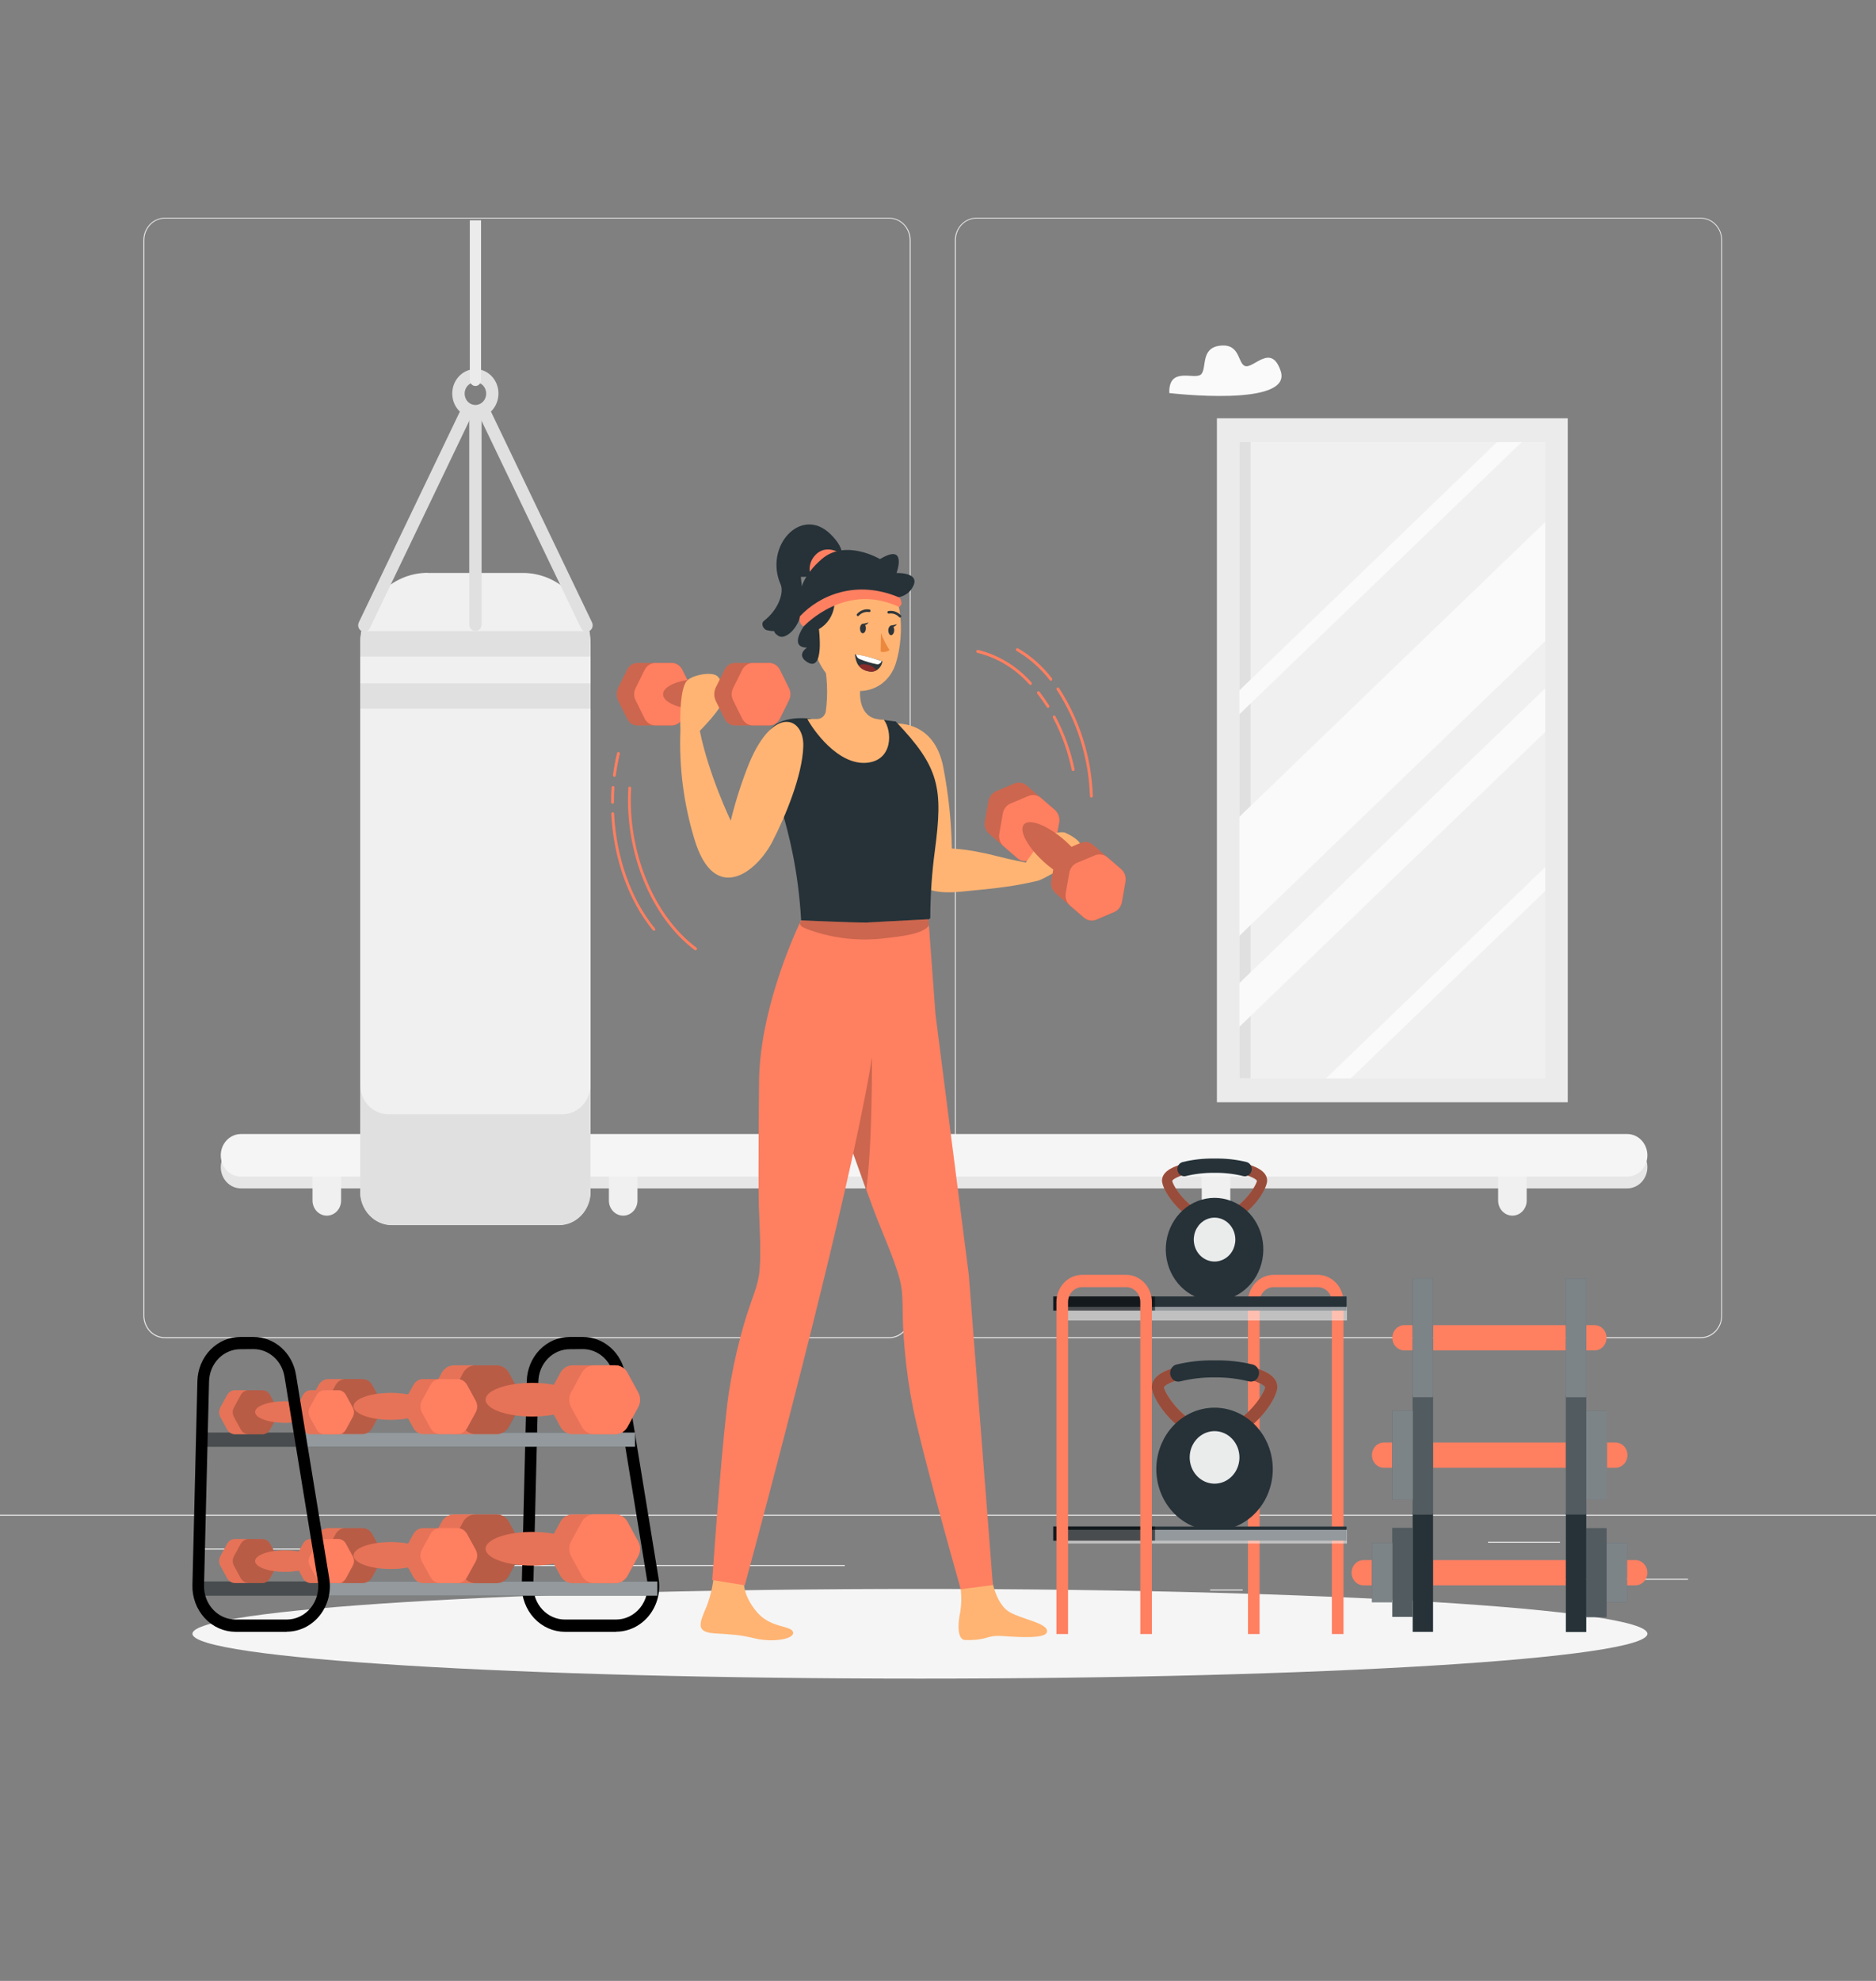 <svg width="72" height="76" viewBox="0 0 72 76" fill="none" xmlns="http://www.w3.org/2000/svg">
<rect x="0" y="0" width="72" height="76" fill="#808080" stroke="none"/>
<g clip-path="url(#clip0_1_3733)">
<path d="M64.785 60.571H60.016V60.61H64.785V60.571Z" fill="#EBEBEB"/>
<path d="M47.696 60.984H46.444V61.023H47.696V60.984Z" fill="#EBEBEB"/>
<path d="M59.872 59.15H57.109V59.188H59.872V59.15Z" fill="#EBEBEB"/>
<path d="M13.774 59.412H7.554V59.451H13.774V59.412Z" fill="#EBEBEB"/>
<path d="M15.969 59.412H15.057V59.451H15.969V59.412Z" fill="#EBEBEB"/>
<path d="M32.422 60.045H18.932V60.084H32.422V60.045Z" fill="#EBEBEB"/>
<path d="M34.128 51.34H6.324C6.106 51.34 5.897 51.249 5.743 51.086C5.589 50.923 5.502 50.703 5.502 50.472V9.215C5.504 8.986 5.592 8.767 5.746 8.606C5.9 8.445 6.108 8.355 6.324 8.355H34.128C34.346 8.355 34.555 8.446 34.709 8.609C34.864 8.772 34.95 8.992 34.95 9.223V50.472C34.95 50.703 34.864 50.923 34.709 51.086C34.555 51.249 34.346 51.34 34.128 51.34ZM6.324 8.385C6.116 8.386 5.916 8.473 5.769 8.629C5.622 8.784 5.539 8.995 5.538 9.215V50.472C5.539 50.692 5.622 50.903 5.769 51.059C5.916 51.214 6.116 51.302 6.324 51.302H34.128C34.336 51.302 34.536 51.214 34.684 51.059C34.831 50.903 34.914 50.692 34.914 50.472V9.215C34.914 8.995 34.831 8.784 34.684 8.629C34.536 8.473 34.336 8.386 34.128 8.385H6.324Z" fill="#EBEBEB"/>
<path d="M65.276 51.34H37.47C37.252 51.34 37.043 51.248 36.889 51.086C36.735 50.923 36.648 50.703 36.648 50.472V9.215C36.65 8.986 36.738 8.768 36.892 8.607C37.045 8.446 37.253 8.355 37.47 8.355H65.276C65.493 8.356 65.7 8.446 65.853 8.607C66.007 8.768 66.094 8.987 66.096 9.215V50.472C66.096 50.702 66.01 50.922 65.856 51.085C65.702 51.248 65.494 51.34 65.276 51.34ZM37.47 8.385C37.261 8.386 37.062 8.473 36.914 8.629C36.767 8.784 36.684 8.995 36.684 9.215V50.472C36.684 50.692 36.767 50.903 36.914 51.059C37.062 51.214 37.261 51.302 37.47 51.302H65.276C65.485 51.302 65.684 51.214 65.832 51.059C65.979 50.903 66.062 50.692 66.063 50.472V9.215C66.062 8.995 65.979 8.784 65.832 8.629C65.684 8.473 65.485 8.386 65.276 8.385H37.47Z" fill="#EBEBEB"/>
<path d="M72 58.113H0V58.152H72V58.113Z" fill="#EBEBEB"/>
<path d="M44.877 15.08C44.877 15.08 49.629 15.646 49.151 14.232C48.786 13.145 48.109 14.159 47.783 14.042C47.495 13.939 47.608 13.176 46.829 13.262C46.05 13.349 46.337 14.155 46.088 14.369C45.839 14.583 44.846 14.042 44.877 15.08Z" fill="#FAFAFA"/>
<path d="M62.451 45.594H9.247C9.146 45.594 9.045 45.574 8.951 45.533C8.857 45.492 8.772 45.431 8.7 45.356C8.628 45.28 8.571 45.19 8.532 45.091C8.493 44.992 8.473 44.885 8.473 44.778C8.473 44.561 8.554 44.353 8.7 44.2C8.845 44.046 9.042 43.96 9.247 43.96H62.451C62.657 43.96 62.854 44.046 62.999 44.2C63.144 44.353 63.226 44.561 63.226 44.778C63.226 44.885 63.206 44.992 63.167 45.091C63.128 45.19 63.071 45.28 62.999 45.356C62.927 45.431 62.841 45.492 62.747 45.533C62.653 45.574 62.553 45.594 62.451 45.594Z" fill="#E6E6E6"/>
<path d="M12.543 46.64C12.397 46.64 12.258 46.578 12.155 46.47C12.052 46.361 11.995 46.214 11.994 46.061V44.564H13.091V46.061C13.091 46.215 13.034 46.362 12.931 46.47C12.828 46.579 12.688 46.64 12.543 46.64Z" fill="#F0F0F0"/>
<path d="M23.918 46.64C23.772 46.64 23.633 46.578 23.53 46.47C23.427 46.361 23.369 46.214 23.369 46.061V44.564H24.466V46.061C24.466 46.214 24.408 46.361 24.305 46.47C24.203 46.578 24.063 46.64 23.918 46.64Z" fill="#F0F0F0"/>
<path d="M34.746 44.564H35.843V46.053C35.843 46.207 35.785 46.354 35.682 46.463C35.58 46.571 35.44 46.632 35.294 46.632C35.149 46.632 35.009 46.571 34.907 46.463C34.804 46.354 34.746 46.207 34.746 46.053V44.564Z" fill="#F0F0F0"/>
<path d="M46.671 46.64C46.525 46.64 46.386 46.579 46.283 46.47C46.18 46.362 46.122 46.215 46.122 46.061V44.564H47.218V46.061C47.218 46.214 47.16 46.361 47.058 46.47C46.955 46.578 46.816 46.64 46.671 46.64Z" fill="#F0F0F0"/>
<path d="M58.045 46.64C57.9 46.64 57.761 46.578 57.658 46.47C57.555 46.361 57.498 46.214 57.498 46.061V44.564H58.594V46.061C58.594 46.215 58.536 46.362 58.433 46.47C58.33 46.579 58.191 46.64 58.045 46.64Z" fill="#F0F0F0"/>
<path d="M62.451 45.142H9.247C9.146 45.142 9.045 45.121 8.951 45.08C8.857 45.039 8.772 44.979 8.7 44.903C8.628 44.827 8.571 44.737 8.532 44.638C8.493 44.539 8.473 44.433 8.473 44.325C8.473 44.108 8.554 43.901 8.7 43.747C8.845 43.594 9.042 43.508 9.247 43.508H62.451C62.657 43.508 62.854 43.594 62.999 43.747C63.144 43.901 63.226 44.108 63.226 44.325C63.226 44.433 63.206 44.539 63.167 44.638C63.128 44.737 63.071 44.827 62.999 44.903C62.927 44.979 62.841 45.039 62.747 45.08C62.653 45.121 62.553 45.142 62.451 45.142Z" fill="#F5F5F5"/>
<path d="M59.736 16.502H47.135V41.831H59.736V16.502Z" fill="#F0F0F0"/>
<path d="M47.999 16.959H47.567V41.377H47.999V16.959Z" fill="#E0E0E0"/>
<path d="M59.736 24.178V19.612L47.135 31.753V36.321L59.736 24.178Z" fill="#FAFAFA"/>
<path d="M47.135 27.82L58.879 16.502H57.93L47.135 26.905V27.82Z" fill="#FAFAFA"/>
<path d="M59.738 33.764V32.849L50.414 41.834H51.364L59.738 33.764Z" fill="#FAFAFA"/>
<path d="M59.736 27.667V25.992L47.135 38.135V39.81L59.736 27.667Z" fill="#FAFAFA"/>
<path d="M60.169 42.29H46.704V16.049H60.169V42.29ZM47.568 41.378H59.306V16.961H47.568V41.378Z" fill="#EBEBEB"/>
<path d="M16.416 21.982H20.074C20.761 21.982 21.42 22.27 21.906 22.783C22.392 23.296 22.666 23.992 22.666 24.718V45.721C22.666 46.061 22.538 46.387 22.31 46.628C22.082 46.869 21.773 47.004 21.45 47.004H15.045C14.885 47.005 14.726 46.972 14.578 46.908C14.43 46.844 14.295 46.749 14.182 46.63C14.069 46.511 13.979 46.369 13.917 46.213C13.856 46.057 13.824 45.89 13.824 45.721V24.713C13.824 23.987 14.097 23.291 14.583 22.778C15.069 22.265 15.729 21.977 16.416 21.977V21.982Z" fill="#F0F0F0"/>
<path d="M15.045 46.996H21.447C21.77 46.996 22.079 46.861 22.307 46.621C22.535 46.38 22.663 46.054 22.663 45.714V41.61C22.663 41.76 22.635 41.908 22.581 42.046C22.527 42.185 22.447 42.311 22.347 42.417C22.247 42.523 22.128 42.607 21.996 42.664C21.865 42.722 21.725 42.751 21.583 42.751H14.911C14.769 42.752 14.628 42.723 14.497 42.666C14.365 42.61 14.245 42.526 14.144 42.421C14.043 42.315 13.963 42.189 13.908 42.051C13.853 41.913 13.825 41.764 13.824 41.614V45.718C13.825 45.887 13.857 46.054 13.918 46.209C13.98 46.365 14.07 46.506 14.184 46.624C14.297 46.743 14.431 46.837 14.579 46.901C14.727 46.965 14.885 46.997 15.045 46.996Z" fill="#E0E0E0"/>
<path d="M22.663 26.216H13.83V27.193H22.663V26.216Z" fill="#E0E0E0"/>
<path d="M13.824 24.712V25.19H22.657V24.712C22.656 24.544 22.641 24.376 22.611 24.211H13.876C13.844 24.376 13.826 24.544 13.824 24.712Z" fill="#E0E0E0"/>
<path d="M18.246 16.034C18.07 16.034 17.899 15.979 17.753 15.876C17.607 15.774 17.493 15.628 17.425 15.457C17.358 15.286 17.34 15.097 17.374 14.915C17.408 14.734 17.493 14.567 17.617 14.436C17.741 14.305 17.899 14.215 18.071 14.179C18.243 14.143 18.421 14.161 18.584 14.232C18.746 14.303 18.884 14.423 18.982 14.577C19.079 14.731 19.131 14.912 19.131 15.097C19.131 15.345 19.038 15.583 18.872 15.759C18.706 15.934 18.481 16.033 18.246 16.034ZM18.246 14.665C18.164 14.665 18.084 14.691 18.016 14.739C17.948 14.787 17.895 14.855 17.864 14.935C17.833 15.015 17.825 15.103 17.841 15.187C17.857 15.272 17.896 15.35 17.954 15.411C18.012 15.472 18.086 15.513 18.166 15.53C18.246 15.546 18.33 15.538 18.405 15.504C18.48 15.471 18.545 15.415 18.59 15.343C18.636 15.271 18.66 15.187 18.659 15.1C18.66 15.043 18.649 14.986 18.628 14.932C18.608 14.879 18.578 14.831 18.539 14.79C18.501 14.75 18.455 14.717 18.405 14.695C18.354 14.673 18.3 14.662 18.246 14.662V14.665Z" fill="#E0E0E0"/>
<path d="M18.246 24.207C18.215 24.207 18.185 24.201 18.156 24.188C18.127 24.176 18.101 24.157 18.079 24.134C18.057 24.111 18.04 24.084 18.028 24.053C18.016 24.023 18.01 23.99 18.01 23.958V15.781H18.483V23.958C18.483 23.99 18.477 24.023 18.465 24.053C18.453 24.084 18.436 24.111 18.414 24.134C18.392 24.157 18.366 24.176 18.337 24.188C18.308 24.201 18.277 24.207 18.246 24.207Z" fill="#E0E0E0"/>
<path d="M22.3 24.102L18.327 15.823L18.749 15.597L22.721 23.878C22.75 23.937 22.754 24.005 22.735 24.068C22.715 24.13 22.672 24.182 22.616 24.212C22.589 24.227 22.559 24.236 22.528 24.238C22.497 24.241 22.466 24.237 22.436 24.227C22.407 24.217 22.38 24.201 22.356 24.179C22.333 24.158 22.314 24.132 22.3 24.102Z" fill="#E0E0E0"/>
<path d="M13.876 24.21C13.848 24.196 13.823 24.175 13.803 24.151C13.783 24.126 13.767 24.097 13.758 24.066C13.748 24.035 13.744 24.002 13.747 23.97C13.749 23.937 13.758 23.905 13.772 23.876L17.743 15.597L18.165 15.822L14.194 24.101C14.18 24.13 14.16 24.156 14.137 24.178C14.113 24.199 14.086 24.215 14.056 24.226C14.027 24.236 13.995 24.239 13.964 24.237C13.934 24.234 13.903 24.225 13.876 24.21Z" fill="#E0E0E0"/>
<path d="M18.247 14.809C18.19 14.809 18.135 14.785 18.094 14.742C18.054 14.699 18.031 14.641 18.031 14.581V8.452H18.463V14.582C18.463 14.643 18.44 14.7 18.399 14.742C18.359 14.785 18.304 14.809 18.247 14.809Z" fill="#EBEBEB"/>
<path d="M35.306 64.402C50.726 64.402 63.227 63.632 63.227 62.681C63.227 61.731 50.726 60.961 35.306 60.961C19.887 60.961 7.386 61.731 7.386 62.681C7.386 63.632 19.887 64.402 35.306 64.402Z" fill="#F5F5F5"/>
<path d="M52.655 60.823H52.331C52.271 60.823 52.211 60.81 52.155 60.786C52.1 60.762 52.049 60.726 52.007 60.681C51.964 60.636 51.93 60.583 51.907 60.524C51.885 60.465 51.873 60.402 51.873 60.338C51.873 60.21 51.921 60.087 52.007 59.996C52.093 59.906 52.209 59.855 52.331 59.855H52.655V60.823Z" fill="#FF7F61"/>
<path d="M60.098 59.855H55.001V60.823H60.098V59.855Z" fill="#FF7F61"/>
<path d="M62.444 59.855H62.767C62.827 59.855 62.887 59.867 62.942 59.891C62.998 59.915 63.049 59.951 63.091 59.996C63.134 60.041 63.168 60.094 63.191 60.153C63.214 60.212 63.226 60.275 63.226 60.338C63.226 60.467 63.178 60.59 63.092 60.681C63.005 60.772 62.889 60.823 62.767 60.823H62.444V59.855Z" fill="#FF7F61"/>
<path d="M54.218 58.619H53.437V62.034H54.218V58.619Z" fill="#263238"/>
<path d="M53.436 59.198H52.654V61.472H53.436V59.198Z" fill="#263238"/>
<path d="M55 58.049H54.218V62.608H55V58.049Z" fill="#263238"/>
<path d="M60.879 62.045H61.661V58.63H60.879V62.045Z" fill="#263238"/>
<path opacity="0.2" d="M54.218 58.619H53.437V62.034H54.218V58.619Z" fill="white"/>
<path opacity="0.2" d="M60.879 62.045H61.661V58.63H60.879V62.045Z" fill="white"/>
<path d="M61.66 61.466H62.442V59.192H61.66V61.466Z" fill="#263238"/>
<path opacity="0.4" d="M53.436 59.198H52.654V61.472H53.436V59.198Z" fill="white"/>
<path opacity="0.4" d="M61.66 61.466H62.442V59.192H61.66V61.466Z" fill="white"/>
<path d="M60.097 62.614H60.879V58.056H60.097V62.614Z" fill="#263238"/>
<path d="M53.436 56.312H53.112C52.99 56.312 52.874 56.261 52.788 56.17C52.702 56.079 52.654 55.956 52.654 55.828C52.654 55.765 52.666 55.702 52.688 55.643C52.711 55.584 52.745 55.531 52.788 55.485C52.83 55.44 52.881 55.405 52.936 55.38C52.992 55.356 53.052 55.343 53.112 55.343H53.436V56.312Z" fill="#FF7F61"/>
<path d="M60.098 55.343H55.001V56.312H60.098V55.343Z" fill="#FF7F61"/>
<path d="M61.679 55.343H62.002C62.124 55.343 62.241 55.394 62.327 55.485C62.413 55.576 62.461 55.7 62.461 55.828C62.461 55.892 62.45 55.955 62.426 56.014C62.403 56.072 62.369 56.126 62.327 56.17C62.284 56.215 62.233 56.251 62.178 56.275C62.122 56.299 62.062 56.312 62.002 56.312H61.679V55.343Z" fill="#FF7F61"/>
<path d="M54.218 54.122H53.437V57.537H54.218V54.122Z" fill="#263238"/>
<path d="M55 53.552H54.218V58.111H55V53.552Z" fill="#263238"/>
<path d="M60.879 57.538H61.661V54.123H60.879V57.538Z" fill="#263238"/>
<path opacity="0.4" d="M54.218 54.122H53.437V57.537H54.218V54.122Z" fill="white"/>
<path opacity="0.4" d="M60.879 57.538H61.661V54.123H60.879V57.538Z" fill="white"/>
<path d="M60.097 58.108H60.879V53.549H60.097V58.108Z" fill="#263238"/>
<path opacity="0.2" d="M55 53.552H54.218V58.111H55V53.552Z" fill="white"/>
<path opacity="0.2" d="M60.097 58.108H60.879V53.549H60.097V58.108Z" fill="white"/>
<path d="M54.218 51.81H53.894C53.834 51.81 53.775 51.797 53.719 51.773C53.664 51.749 53.613 51.713 53.571 51.668C53.528 51.623 53.494 51.57 53.471 51.511C53.448 51.453 53.437 51.39 53.437 51.326C53.436 51.263 53.448 51.2 53.471 51.141C53.494 51.082 53.528 51.029 53.57 50.984C53.613 50.939 53.663 50.903 53.719 50.878C53.775 50.854 53.834 50.842 53.894 50.842H54.218V51.81Z" fill="#FF7F61"/>
<path d="M60.098 50.842H55.001V51.81H60.098V50.842Z" fill="#FF7F61"/>
<path d="M60.879 50.842H61.199C61.321 50.842 61.438 50.893 61.524 50.983C61.61 51.074 61.658 51.198 61.658 51.326C61.658 51.39 61.647 51.453 61.623 51.512C61.6 51.57 61.566 51.624 61.524 51.669C61.481 51.714 61.43 51.749 61.375 51.773C61.319 51.798 61.259 51.81 61.199 51.81H60.877L60.879 50.842Z" fill="#FF7F61"/>
<path d="M55 49.05H54.218V53.609H55V49.05Z" fill="#263238"/>
<path d="M60.097 53.611H60.879V49.052H60.097V53.611Z" fill="#263238"/>
<path opacity="0.4" d="M55 49.05H54.218V53.609H55V49.05Z" fill="white"/>
<path opacity="0.4" d="M60.097 53.611H60.879V49.052H60.097V53.611Z" fill="white"/>
<path d="M46.614 47.015C45.507 47.015 44.598 45.716 44.598 45.295C44.598 44.687 45.864 44.516 46.614 44.516C47.364 44.516 48.63 44.681 48.63 45.295C48.629 45.716 47.723 47.015 46.614 47.015ZM44.99 45.301C45.01 45.521 45.726 46.605 46.614 46.605C47.503 46.605 48.217 45.521 48.241 45.301C48.192 45.193 47.652 44.931 46.617 44.931C45.582 44.931 45.039 45.19 44.99 45.301Z" fill="#FF7F61"/>
<g opacity="0.4">
<path d="M46.615 47.017C45.507 47.017 44.599 45.718 44.599 45.297C44.599 44.688 45.864 44.518 46.615 44.518C47.365 44.518 48.631 44.682 48.631 45.297C48.629 45.718 47.723 47.017 46.615 47.017ZM44.99 45.303C45.011 45.523 45.726 46.607 46.615 46.607C47.503 46.607 48.217 45.523 48.242 45.303C48.193 45.195 47.653 44.933 46.617 44.933C45.582 44.933 45.039 45.192 44.99 45.303Z" fill="black"/>
</g>
<path d="M46.614 44.449C46.2 44.441 45.787 44.486 45.384 44.585C45.318 44.603 45.261 44.648 45.225 44.71C45.19 44.773 45.179 44.847 45.196 44.917C45.204 44.953 45.218 44.986 45.239 45.016C45.259 45.045 45.285 45.07 45.315 45.089C45.344 45.108 45.377 45.121 45.411 45.126C45.445 45.132 45.48 45.13 45.514 45.121C45.875 45.033 46.244 44.992 46.614 44.997C46.985 44.991 47.355 45.034 47.716 45.123C47.751 45.132 47.787 45.133 47.822 45.126C47.858 45.12 47.892 45.106 47.922 45.085C47.952 45.064 47.977 45.037 47.997 45.005C48.017 44.974 48.031 44.938 48.037 44.901C48.049 44.832 48.035 44.761 47.999 44.702C47.964 44.643 47.908 44.6 47.844 44.583C47.441 44.485 47.028 44.44 46.614 44.449Z" fill="#263238"/>
<path d="M46.025 49.809H47.203C47.625 49.661 47.984 49.359 48.215 48.958C48.445 48.557 48.533 48.082 48.462 47.618C48.391 47.155 48.166 46.733 47.828 46.428C47.489 46.124 47.059 45.957 46.614 45.957C46.169 45.957 45.739 46.124 45.401 46.428C45.062 46.733 44.837 47.155 44.766 47.618C44.695 48.082 44.783 48.557 45.014 48.958C45.245 49.359 45.603 49.661 46.025 49.809Z" fill="#263238"/>
<path opacity="0.9" d="M47.412 47.558C47.412 47.725 47.365 47.888 47.278 48.026C47.19 48.165 47.065 48.273 46.919 48.336C46.774 48.4 46.613 48.417 46.459 48.384C46.304 48.352 46.162 48.272 46.05 48.154C45.938 48.036 45.862 47.886 45.832 47.722C45.801 47.559 45.817 47.39 45.877 47.236C45.938 47.082 46.04 46.951 46.171 46.858C46.302 46.766 46.456 46.716 46.614 46.716C46.719 46.716 46.823 46.738 46.919 46.78C47.016 46.823 47.104 46.885 47.178 46.963C47.252 47.041 47.311 47.134 47.351 47.236C47.391 47.338 47.412 47.448 47.412 47.558Z" fill="white"/>
<path d="M50.578 48.911H48.881C48.62 48.911 48.37 49.021 48.185 49.216C48.001 49.411 47.897 49.675 47.897 49.951V62.691H48.343V49.951C48.343 49.8 48.4 49.656 48.501 49.549C48.602 49.443 48.739 49.383 48.881 49.382H50.578C50.721 49.383 50.857 49.443 50.958 49.549C51.059 49.656 51.116 49.8 51.116 49.951V62.691H51.563V49.951C51.562 49.675 51.459 49.411 51.274 49.216C51.089 49.021 50.839 48.911 50.578 48.911Z" fill="#FF7F61"/>
<path d="M51.681 49.739H40.425V50.281H51.681V49.739Z" fill="#263238"/>
<path opacity="0.5" d="M51.696 50.138H40.783V50.663H51.696V50.138Z" fill="white"/>
<path opacity="0.5" d="M44.329 49.739H40.425V50.281H44.329V49.739Z" fill="black"/>
<path d="M51.681 58.567H40.425V59.109H51.681V58.567Z" fill="#263238"/>
<path opacity="0.5" d="M51.696 58.693H40.783V59.219H51.696V58.693Z" fill="white"/>
<path opacity="0.5" d="M44.329 58.567H40.425V59.109H44.329V58.567Z" fill="black"/>
<path d="M43.226 48.911H41.53C41.269 48.911 41.018 49.021 40.834 49.216C40.649 49.411 40.545 49.675 40.545 49.951V62.691H40.991V49.951C40.992 49.8 41.048 49.656 41.149 49.549C41.25 49.443 41.387 49.383 41.53 49.382H43.226C43.369 49.383 43.505 49.443 43.606 49.549C43.707 49.656 43.764 49.8 43.764 49.951V62.691H44.209V49.951C44.209 49.675 44.105 49.411 43.921 49.217C43.737 49.022 43.487 48.912 43.226 48.911Z" fill="#FF7F61"/>
<path d="M46.614 55.272C45.289 55.272 44.206 53.717 44.206 53.214C44.206 52.48 45.719 52.284 46.614 52.284C47.508 52.284 49.023 52.48 49.023 53.214C49.023 53.717 47.938 55.272 46.614 55.272ZM44.673 53.219C44.696 53.483 45.551 54.78 46.614 54.78C47.676 54.78 48.53 53.486 48.556 53.219C48.497 53.089 47.852 52.776 46.614 52.776C45.375 52.776 44.73 53.089 44.673 53.219Z" fill="#FF7F61"/>
<g opacity="0.4">
<path d="M46.614 55.273C45.289 55.273 44.206 53.718 44.206 53.215C44.206 52.481 45.719 52.285 46.614 52.285C47.508 52.285 49.023 52.481 49.023 53.215C49.023 53.718 47.938 55.273 46.614 55.273ZM44.672 53.22C44.695 53.484 45.551 54.781 46.614 54.781C47.676 54.781 48.53 53.487 48.556 53.22C48.497 53.09 47.852 52.777 46.614 52.777C45.375 52.777 44.73 53.09 44.672 53.22Z" fill="black"/>
</g>
<path d="M46.614 52.193C46.12 52.183 45.626 52.237 45.144 52.354C45.064 52.376 44.996 52.43 44.954 52.505C44.911 52.58 44.899 52.669 44.918 52.753C44.927 52.796 44.945 52.836 44.969 52.872C44.993 52.907 45.024 52.937 45.059 52.96C45.095 52.983 45.134 52.998 45.175 53.004C45.216 53.011 45.258 53.009 45.298 52.998C45.73 52.892 46.171 52.841 46.614 52.846C47.058 52.84 47.5 52.891 47.932 52.998C47.974 53.009 48.017 53.01 48.059 53.003C48.102 52.995 48.142 52.978 48.178 52.953C48.214 52.929 48.245 52.897 48.269 52.859C48.292 52.821 48.309 52.778 48.316 52.734C48.33 52.651 48.314 52.566 48.271 52.495C48.228 52.425 48.161 52.373 48.084 52.352C47.602 52.236 47.109 52.182 46.614 52.193Z" fill="#263238"/>
<path d="M45.91 58.605H47.318C47.822 58.428 48.25 58.068 48.525 57.589C48.8 57.109 48.905 56.542 48.82 55.989C48.735 55.436 48.467 54.933 48.062 54.569C47.658 54.206 47.145 54.007 46.614 54.007C46.083 54.007 45.569 54.206 45.165 54.569C44.761 54.933 44.492 55.436 44.408 55.989C44.323 56.542 44.427 57.109 44.703 57.589C44.978 58.068 45.406 58.428 45.91 58.605Z" fill="#263238"/>
<path opacity="0.9" d="M47.569 55.915C47.569 56.114 47.513 56.309 47.408 56.475C47.303 56.64 47.154 56.77 46.98 56.846C46.805 56.922 46.613 56.942 46.428 56.903C46.243 56.864 46.073 56.768 45.939 56.627C45.806 56.486 45.715 56.307 45.678 56.111C45.641 55.916 45.66 55.713 45.732 55.529C45.805 55.345 45.927 55.188 46.084 55.077C46.241 54.966 46.426 54.907 46.614 54.907C46.868 54.907 47.11 55.013 47.289 55.202C47.468 55.391 47.569 55.648 47.569 55.915Z" fill="white"/>
<path d="M23.646 62.607H21.68C21.459 62.606 21.241 62.559 21.037 62.469C20.834 62.378 20.649 62.245 20.495 62.078C20.341 61.911 20.22 61.713 20.14 61.496C20.059 61.279 20.02 61.048 20.025 60.815L20.217 52.996C20.226 52.539 20.404 52.105 20.714 51.786C21.023 51.468 21.439 51.291 21.872 51.293H22.368C22.758 51.292 23.136 51.437 23.434 51.701C23.733 51.966 23.933 52.333 24 52.739L25.277 60.558C25.318 60.809 25.306 61.066 25.243 61.312C25.18 61.557 25.067 61.785 24.912 61.98C24.756 62.175 24.562 62.331 24.344 62.439C24.125 62.546 23.887 62.602 23.646 62.602V62.607ZM21.872 51.764C21.555 51.762 21.252 51.892 21.025 52.124C20.799 52.357 20.668 52.674 20.662 53.008L20.47 60.827C20.466 60.997 20.495 61.166 20.554 61.325C20.613 61.484 20.701 61.628 20.814 61.75C20.927 61.872 21.061 61.969 21.21 62.035C21.359 62.101 21.518 62.136 21.68 62.135H23.646C23.822 62.135 23.996 62.095 24.155 62.016C24.315 61.938 24.457 61.824 24.57 61.682C24.684 61.539 24.767 61.373 24.813 61.193C24.859 61.014 24.868 60.826 24.838 60.643L23.561 52.824C23.514 52.526 23.368 52.256 23.149 52.061C22.931 51.866 22.654 51.759 22.368 51.76L21.872 51.764Z" fill="black"/>
<path d="M24.372 54.963H7.729V55.505H24.372V54.963Z" fill="#263238"/>
<path opacity="0.5" d="M24.372 54.963H7.729V55.505H24.372V54.963Z" fill="white"/>
<path opacity="0.5" d="M11.633 54.963H7.729V55.505H11.633V54.963Z" fill="black"/>
<path d="M25.226 60.676H7.729V61.219H25.226V60.676Z" fill="#263238"/>
<path opacity="0.5" d="M25.226 60.676H7.729V61.219H25.226V60.676Z" fill="white"/>
<path opacity="0.5" d="M12.438 60.676H7.729V61.219H12.438V60.676Z" fill="black"/>
<path d="M19.94 53.419L19.531 52.669C19.484 52.582 19.416 52.51 19.334 52.46C19.251 52.41 19.158 52.383 19.063 52.383H17.423C17.328 52.383 17.235 52.41 17.152 52.46C17.07 52.51 17.001 52.582 16.954 52.669L16.545 53.419C16.497 53.505 16.472 53.603 16.472 53.703C16.472 53.803 16.497 53.902 16.545 53.989L16.954 54.738C17.001 54.825 17.07 54.897 17.152 54.947C17.235 54.997 17.328 55.024 17.423 55.024H19.058C19.152 55.023 19.246 54.997 19.328 54.947C19.41 54.897 19.478 54.825 19.526 54.738L19.934 53.989C19.983 53.902 20.009 53.804 20.01 53.704C20.011 53.604 19.987 53.506 19.94 53.419Z" fill="#FF7F61"/>
<path opacity="0.1" d="M19.94 53.419L19.531 52.669C19.484 52.582 19.416 52.51 19.334 52.46C19.251 52.41 19.158 52.383 19.063 52.383H17.423C17.328 52.383 17.235 52.41 17.152 52.46C17.07 52.51 17.001 52.582 16.954 52.669L16.545 53.419C16.497 53.505 16.472 53.603 16.472 53.703C16.472 53.803 16.497 53.902 16.545 53.989L16.954 54.738C17.001 54.825 17.07 54.897 17.152 54.947C17.235 54.997 17.328 55.024 17.423 55.024H19.058C19.152 55.023 19.246 54.997 19.328 54.947C19.41 54.897 19.478 54.825 19.526 54.738L19.934 53.989C19.983 53.902 20.009 53.804 20.01 53.704C20.011 53.604 19.987 53.506 19.94 53.419Z" fill="black"/>
<path opacity="0.2" d="M19.064 52.383H18.245C18.15 52.383 18.057 52.41 17.974 52.46C17.892 52.51 17.824 52.582 17.777 52.669L17.368 53.419C17.32 53.505 17.294 53.603 17.294 53.703C17.294 53.804 17.32 53.902 17.368 53.989L17.777 54.738C17.824 54.825 17.892 54.897 17.974 54.947C18.057 54.997 18.15 55.023 18.245 55.024H19.064C19.159 55.023 19.252 54.997 19.334 54.947C19.416 54.897 19.485 54.825 19.532 54.738L19.941 53.989C19.988 53.902 20.013 53.803 20.013 53.703C20.013 53.603 19.988 53.505 19.941 53.419L19.532 52.669C19.485 52.582 19.416 52.51 19.334 52.46C19.252 52.41 19.159 52.383 19.064 52.383Z" fill="black"/>
<path d="M22.211 53.701C22.211 54.057 21.41 54.346 20.424 54.346C19.437 54.346 18.637 54.057 18.637 53.701C18.637 53.345 19.437 53.055 20.424 53.055C21.41 53.055 22.211 53.348 22.211 53.701Z" fill="#FF7F61"/>
<path opacity="0.1" d="M22.211 53.701C22.211 54.057 21.41 54.346 20.424 54.346C19.437 54.346 18.637 54.057 18.637 53.701C18.637 53.345 19.437 53.055 20.424 53.055C21.41 53.055 22.211 53.348 22.211 53.701Z" fill="black"/>
<path d="M24.488 53.419L24.078 52.669C24.031 52.582 23.963 52.51 23.881 52.46C23.799 52.41 23.705 52.383 23.61 52.383H21.975C21.88 52.383 21.787 52.41 21.704 52.46C21.622 52.51 21.554 52.582 21.507 52.669L21.098 53.419C21.05 53.505 21.025 53.603 21.025 53.703C21.025 53.803 21.05 53.902 21.098 53.989L21.507 54.738C21.554 54.825 21.622 54.897 21.704 54.947C21.787 54.997 21.88 55.023 21.975 55.024H23.615C23.71 55.023 23.803 54.997 23.885 54.947C23.967 54.897 24.035 54.825 24.083 54.738L24.492 53.989C24.539 53.901 24.563 53.803 24.562 53.703C24.561 53.603 24.536 53.505 24.488 53.419Z" fill="#FF7F61"/>
<path opacity="0.1" d="M24.488 53.419L24.078 52.669C24.031 52.582 23.963 52.51 23.881 52.46C23.799 52.41 23.705 52.383 23.61 52.383H21.975C21.88 52.383 21.787 52.41 21.704 52.46C21.622 52.51 21.554 52.582 21.507 52.669L21.098 53.419C21.05 53.505 21.025 53.603 21.025 53.703C21.025 53.803 21.05 53.902 21.098 53.989L21.507 54.738C21.554 54.825 21.622 54.897 21.704 54.947C21.787 54.997 21.88 55.023 21.975 55.024H23.615C23.71 55.023 23.803 54.997 23.885 54.947C23.967 54.897 24.035 54.825 24.083 54.738L24.492 53.989C24.539 53.901 24.563 53.803 24.562 53.703C24.561 53.603 24.536 53.505 24.488 53.419Z" fill="black"/>
<path d="M23.615 52.383H22.796C22.701 52.383 22.608 52.41 22.526 52.46C22.443 52.51 22.375 52.582 22.328 52.669L21.917 53.419C21.87 53.505 21.845 53.603 21.845 53.703C21.845 53.803 21.87 53.902 21.917 53.989L22.328 54.738C22.375 54.825 22.443 54.897 22.526 54.947C22.608 54.997 22.701 55.023 22.796 55.024H23.615C23.71 55.023 23.803 54.997 23.885 54.947C23.967 54.897 24.036 54.825 24.083 54.738L24.492 53.989C24.539 53.902 24.564 53.803 24.564 53.703C24.564 53.603 24.539 53.505 24.492 53.419L24.083 52.669C24.036 52.582 23.967 52.51 23.885 52.46C23.803 52.41 23.71 52.383 23.615 52.383Z" fill="#FF7F61"/>
<path d="M14.614 53.736L14.285 53.137C14.247 53.068 14.193 53.01 14.127 52.97C14.061 52.93 13.987 52.909 13.911 52.909H12.603C12.527 52.909 12.452 52.93 12.386 52.97C12.32 53.01 12.266 53.067 12.227 53.137L11.901 53.736C11.863 53.805 11.843 53.884 11.843 53.964C11.843 54.044 11.863 54.123 11.901 54.192L12.227 54.791C12.265 54.861 12.32 54.919 12.386 54.959C12.452 54.999 12.527 55.02 12.603 55.02H13.911C13.987 55.02 14.062 54.999 14.127 54.959C14.193 54.918 14.248 54.86 14.285 54.791L14.614 54.192C14.652 54.123 14.671 54.044 14.671 53.964C14.671 53.884 14.652 53.805 14.614 53.736Z" fill="#FF7F61"/>
<path opacity="0.1" d="M14.614 53.736L14.285 53.137C14.247 53.068 14.193 53.01 14.127 52.97C14.061 52.93 13.987 52.909 13.911 52.909H12.603C12.527 52.909 12.452 52.93 12.386 52.97C12.32 53.01 12.266 53.067 12.227 53.137L11.901 53.736C11.863 53.805 11.843 53.884 11.843 53.964C11.843 54.044 11.863 54.123 11.901 54.192L12.227 54.791C12.265 54.861 12.32 54.919 12.386 54.959C12.452 54.999 12.527 55.02 12.603 55.02H13.911C13.987 55.02 14.062 54.999 14.127 54.959C14.193 54.918 14.248 54.86 14.285 54.791L14.614 54.192C14.652 54.123 14.671 54.044 14.671 53.964C14.671 53.884 14.652 53.805 14.614 53.736Z" fill="black"/>
<path opacity="0.2" d="M13.912 52.909H13.256C13.181 52.909 13.106 52.93 13.04 52.97C12.975 53.01 12.92 53.068 12.882 53.137L12.554 53.736C12.516 53.805 12.496 53.884 12.496 53.964C12.496 54.044 12.516 54.123 12.554 54.192L12.882 54.791C12.92 54.86 12.974 54.918 13.04 54.959C13.106 54.999 13.18 55.02 13.256 55.02H13.912C13.988 55.02 14.062 54.999 14.128 54.959C14.194 54.918 14.248 54.86 14.286 54.791L14.614 54.192C14.652 54.123 14.672 54.044 14.672 53.964C14.672 53.884 14.652 53.805 14.614 53.736L14.286 53.137C14.248 53.068 14.194 53.01 14.128 52.97C14.062 52.93 13.988 52.909 13.912 52.909Z" fill="black"/>
<path d="M14.999 54.473C15.789 54.473 16.429 54.242 16.429 53.956C16.429 53.671 15.789 53.44 14.999 53.44C14.21 53.44 13.57 53.671 13.57 53.956C13.57 54.242 14.21 54.473 14.999 54.473Z" fill="#FF7F61"/>
<path opacity="0.1" d="M14.999 54.473C15.789 54.473 16.429 54.242 16.429 53.956C16.429 53.671 15.789 53.44 14.999 53.44C14.21 53.44 13.57 53.671 13.57 53.956C13.57 54.242 14.21 54.473 14.999 54.473Z" fill="black"/>
<path d="M18.251 53.736L17.923 53.137C17.885 53.068 17.831 53.01 17.765 52.97C17.699 52.93 17.625 52.909 17.549 52.909H16.241C16.165 52.909 16.091 52.93 16.025 52.97C15.959 53.01 15.905 53.068 15.867 53.137L15.538 53.736C15.5 53.805 15.48 53.884 15.48 53.964C15.48 54.044 15.5 54.123 15.538 54.192L15.867 54.791C15.904 54.86 15.959 54.918 16.025 54.959C16.09 54.999 16.165 55.02 16.241 55.02H17.549C17.625 55.02 17.699 54.999 17.765 54.959C17.831 54.918 17.885 54.86 17.923 54.791L18.251 54.192C18.289 54.123 18.309 54.044 18.309 53.964C18.309 53.884 18.289 53.805 18.251 53.736Z" fill="#FF7F61"/>
<path opacity="0.1" d="M18.251 53.736L17.923 53.137C17.885 53.068 17.831 53.01 17.765 52.97C17.699 52.93 17.625 52.909 17.549 52.909H16.241C16.165 52.909 16.091 52.93 16.025 52.97C15.959 53.01 15.905 53.068 15.867 53.137L15.538 53.736C15.5 53.805 15.48 53.884 15.48 53.964C15.48 54.044 15.5 54.123 15.538 54.192L15.867 54.791C15.904 54.86 15.959 54.918 16.025 54.959C16.09 54.999 16.165 55.02 16.241 55.02H17.549C17.625 55.02 17.699 54.999 17.765 54.959C17.831 54.918 17.885 54.86 17.923 54.791L18.251 54.192C18.289 54.123 18.309 54.044 18.309 53.964C18.309 53.884 18.289 53.805 18.251 53.736Z" fill="black"/>
<path d="M17.549 52.909H16.894C16.818 52.909 16.744 52.93 16.678 52.97C16.612 53.01 16.558 53.068 16.52 53.137L16.193 53.736C16.155 53.805 16.135 53.884 16.135 53.964C16.135 54.044 16.155 54.123 16.193 54.192L16.52 54.791C16.557 54.86 16.612 54.918 16.677 54.959C16.743 54.999 16.818 55.02 16.894 55.02H17.549C17.625 55.02 17.7 54.999 17.765 54.959C17.831 54.918 17.886 54.86 17.924 54.791L18.252 54.192C18.29 54.123 18.31 54.044 18.31 53.964C18.31 53.884 18.29 53.805 18.252 53.736L17.924 53.137C17.886 53.068 17.831 53.01 17.765 52.97C17.7 52.93 17.625 52.909 17.549 52.909Z" fill="#FF7F61"/>
<path d="M10.626 54L10.367 53.521C10.337 53.465 10.293 53.419 10.241 53.386C10.188 53.354 10.128 53.337 10.068 53.337H9.019C8.958 53.337 8.898 53.354 8.845 53.387C8.793 53.419 8.749 53.465 8.718 53.521L8.456 54C8.426 54.055 8.41 54.118 8.41 54.182C8.41 54.246 8.426 54.309 8.456 54.365L8.718 54.844C8.749 54.9 8.793 54.946 8.845 54.978C8.898 55.011 8.958 55.028 9.019 55.028H10.065C10.126 55.028 10.186 55.011 10.24 54.979C10.293 54.947 10.337 54.9 10.367 54.844L10.629 54.365C10.659 54.309 10.675 54.246 10.674 54.182C10.674 54.118 10.657 54.055 10.626 54Z" fill="#FF7F61"/>
<path opacity="0.1" d="M10.626 54L10.367 53.521C10.337 53.465 10.293 53.419 10.241 53.386C10.188 53.354 10.128 53.337 10.068 53.337H9.019C8.958 53.337 8.898 53.354 8.845 53.387C8.793 53.419 8.749 53.465 8.718 53.521L8.456 54C8.426 54.055 8.41 54.118 8.41 54.182C8.41 54.246 8.426 54.309 8.456 54.365L8.718 54.844C8.749 54.9 8.793 54.946 8.845 54.978C8.898 55.011 8.958 55.028 9.019 55.028H10.065C10.126 55.028 10.186 55.011 10.24 54.979C10.293 54.947 10.337 54.9 10.367 54.844L10.629 54.365C10.659 54.309 10.675 54.246 10.674 54.182C10.674 54.118 10.657 54.055 10.626 54Z" fill="black"/>
<path opacity="0.2" d="M10.065 53.337H9.54C9.48 53.337 9.42 53.354 9.367 53.387C9.315 53.419 9.271 53.465 9.241 53.521L8.979 54C8.948 54.055 8.932 54.118 8.932 54.182C8.932 54.246 8.948 54.309 8.979 54.365L9.241 54.844C9.271 54.9 9.315 54.946 9.367 54.978C9.42 55.011 9.48 55.028 9.54 55.028H10.065C10.126 55.028 10.186 55.011 10.24 54.979C10.293 54.947 10.337 54.9 10.367 54.844L10.629 54.365C10.66 54.309 10.676 54.246 10.676 54.182C10.676 54.118 10.66 54.055 10.629 54L10.367 53.521C10.337 53.465 10.293 53.418 10.24 53.386C10.186 53.353 10.126 53.337 10.065 53.337Z" fill="black"/>
<path d="M12.08 54.174C12.08 54.402 11.567 54.588 10.936 54.588C10.306 54.588 9.791 54.402 9.791 54.174C9.791 53.946 10.303 53.761 10.935 53.761C11.567 53.761 12.08 53.946 12.08 54.174Z" fill="#FF7F61"/>
<path opacity="0.1" d="M12.08 54.174C12.08 54.402 11.567 54.588 10.936 54.588C10.306 54.588 9.791 54.402 9.791 54.174C9.791 53.946 10.303 53.761 10.935 53.761C11.567 53.761 12.08 53.946 12.08 54.174Z" fill="black"/>
<path d="M13.535 54L13.273 53.521C13.243 53.465 13.199 53.419 13.146 53.386C13.094 53.354 13.034 53.337 12.973 53.337H11.929C11.868 53.337 11.808 53.354 11.755 53.387C11.702 53.419 11.659 53.465 11.628 53.521L11.366 54C11.336 54.055 11.32 54.118 11.32 54.182C11.32 54.246 11.336 54.309 11.366 54.365L11.628 54.844C11.659 54.9 11.702 54.946 11.755 54.978C11.808 55.011 11.868 55.028 11.929 55.028H12.975C13.036 55.028 13.095 55.011 13.148 54.978C13.2 54.946 13.244 54.9 13.274 54.844L13.535 54.365C13.565 54.309 13.581 54.246 13.581 54.182C13.581 54.118 13.565 54.055 13.535 54Z" fill="#FF7F61"/>
<path opacity="0.1" d="M13.535 54L13.273 53.521C13.243 53.465 13.199 53.419 13.146 53.386C13.094 53.354 13.034 53.337 12.973 53.337H11.929C11.868 53.337 11.808 53.354 11.755 53.387C11.702 53.419 11.659 53.465 11.628 53.521L11.366 54C11.336 54.055 11.32 54.118 11.32 54.182C11.32 54.246 11.336 54.309 11.366 54.365L11.628 54.844C11.659 54.9 11.702 54.946 11.755 54.978C11.808 55.011 11.868 55.028 11.929 55.028H12.975C13.036 55.028 13.095 55.011 13.148 54.978C13.2 54.946 13.244 54.9 13.274 54.844L13.535 54.365C13.565 54.309 13.581 54.246 13.581 54.182C13.581 54.118 13.565 54.055 13.535 54Z" fill="black"/>
<path d="M12.975 53.337H12.451C12.39 53.337 12.33 53.354 12.278 53.386C12.225 53.419 12.181 53.465 12.151 53.521L11.889 54C11.859 54.055 11.843 54.118 11.843 54.182C11.843 54.246 11.859 54.309 11.889 54.365L12.151 54.844C12.181 54.9 12.225 54.946 12.278 54.978C12.33 55.011 12.39 55.028 12.451 55.028H12.975C13.036 55.028 13.096 55.011 13.148 54.978C13.201 54.946 13.245 54.9 13.275 54.844L13.535 54.365C13.566 54.309 13.582 54.246 13.582 54.182C13.582 54.118 13.566 54.055 13.535 54L13.273 53.521C13.243 53.465 13.2 53.419 13.148 53.387C13.095 53.355 13.036 53.337 12.975 53.337Z" fill="#FF7F61"/>
<path d="M19.94 59.136L19.531 58.386C19.484 58.3 19.416 58.228 19.333 58.178C19.251 58.128 19.158 58.102 19.063 58.102H17.423C17.328 58.102 17.235 58.127 17.152 58.177C17.07 58.227 17.001 58.299 16.954 58.386L16.545 59.136C16.497 59.222 16.472 59.321 16.472 59.421C16.472 59.522 16.497 59.62 16.545 59.707L16.954 60.455C17.001 60.542 17.07 60.614 17.152 60.664C17.235 60.714 17.328 60.741 17.423 60.741H19.058C19.152 60.74 19.246 60.714 19.328 60.664C19.41 60.614 19.478 60.542 19.526 60.455L19.934 59.707C19.983 59.621 20.009 59.522 20.01 59.422C20.011 59.322 19.987 59.223 19.94 59.136Z" fill="#FF7F61"/>
<path opacity="0.1" d="M19.94 59.136L19.531 58.386C19.484 58.3 19.416 58.228 19.333 58.178C19.251 58.128 19.158 58.102 19.063 58.102H17.423C17.328 58.102 17.235 58.127 17.152 58.177C17.07 58.227 17.001 58.299 16.954 58.386L16.545 59.136C16.497 59.222 16.472 59.321 16.472 59.421C16.472 59.522 16.497 59.62 16.545 59.707L16.954 60.455C17.001 60.542 17.07 60.614 17.152 60.664C17.235 60.714 17.328 60.741 17.423 60.741H19.058C19.152 60.74 19.246 60.714 19.328 60.664C19.41 60.614 19.478 60.542 19.526 60.455L19.934 59.707C19.983 59.621 20.009 59.522 20.01 59.422C20.011 59.322 19.987 59.223 19.94 59.136Z" fill="black"/>
<path opacity="0.2" d="M19.064 58.102H18.245C18.15 58.102 18.057 58.128 17.974 58.178C17.892 58.228 17.824 58.3 17.777 58.386L17.368 59.136C17.32 59.222 17.294 59.321 17.294 59.421C17.294 59.522 17.32 59.62 17.368 59.707L17.777 60.455C17.824 60.542 17.892 60.614 17.974 60.664C18.056 60.714 18.15 60.74 18.245 60.741H19.064C19.159 60.74 19.252 60.714 19.334 60.664C19.416 60.614 19.485 60.542 19.532 60.455L19.941 59.707C19.988 59.62 20.013 59.522 20.013 59.421C20.013 59.321 19.988 59.222 19.941 59.136L19.532 58.386C19.484 58.3 19.416 58.228 19.334 58.178C19.252 58.128 19.159 58.102 19.064 58.102Z" fill="black"/>
<path d="M20.424 60.066C21.41 60.066 22.211 59.776 22.211 59.419C22.211 59.063 21.41 58.773 20.424 58.773C19.437 58.773 18.637 59.063 18.637 59.419C18.637 59.776 19.437 60.066 20.424 60.066Z" fill="#FF7F61"/>
<path opacity="0.1" d="M20.424 60.066C21.41 60.066 22.211 59.776 22.211 59.419C22.211 59.063 21.41 58.773 20.424 58.773C19.437 58.773 18.637 59.063 18.637 59.419C18.637 59.776 19.437 60.066 20.424 60.066Z" fill="black"/>
<path d="M24.488 59.136L24.078 58.386C24.031 58.3 23.963 58.228 23.881 58.178C23.798 58.128 23.705 58.102 23.61 58.102H21.975C21.88 58.102 21.787 58.128 21.705 58.178C21.622 58.228 21.554 58.3 21.507 58.386L21.098 59.136C21.05 59.222 21.025 59.321 21.025 59.421C21.025 59.522 21.05 59.62 21.098 59.707L21.507 60.455C21.554 60.542 21.622 60.614 21.704 60.664C21.787 60.714 21.88 60.74 21.975 60.741H23.615C23.71 60.74 23.803 60.714 23.885 60.664C23.967 60.614 24.035 60.542 24.083 60.455L24.492 59.707C24.538 59.62 24.563 59.521 24.562 59.421C24.561 59.32 24.535 59.222 24.488 59.136Z" fill="#FF7F61"/>
<path opacity="0.1" d="M24.488 59.136L24.078 58.386C24.031 58.3 23.963 58.228 23.881 58.178C23.798 58.128 23.705 58.102 23.61 58.102H21.975C21.88 58.102 21.787 58.128 21.705 58.178C21.622 58.228 21.554 58.3 21.507 58.386L21.098 59.136C21.05 59.222 21.025 59.321 21.025 59.421C21.025 59.522 21.05 59.62 21.098 59.707L21.507 60.455C21.554 60.542 21.622 60.614 21.704 60.664C21.787 60.714 21.88 60.74 21.975 60.741H23.615C23.71 60.74 23.803 60.714 23.885 60.664C23.967 60.614 24.035 60.542 24.083 60.455L24.492 59.707C24.538 59.62 24.563 59.521 24.562 59.421C24.561 59.32 24.535 59.222 24.488 59.136Z" fill="black"/>
<path d="M23.615 58.102H22.796C22.701 58.102 22.608 58.128 22.526 58.178C22.444 58.228 22.375 58.3 22.328 58.386L21.917 59.136C21.87 59.222 21.845 59.321 21.845 59.421C21.845 59.522 21.87 59.62 21.917 59.707L22.328 60.455C22.375 60.542 22.443 60.614 22.526 60.664C22.608 60.714 22.701 60.74 22.796 60.741H23.615C23.71 60.74 23.803 60.714 23.885 60.664C23.967 60.614 24.036 60.542 24.083 60.455L24.492 59.707C24.539 59.62 24.564 59.522 24.564 59.421C24.564 59.321 24.539 59.222 24.492 59.136L24.083 58.386C24.035 58.3 23.967 58.228 23.885 58.178C23.803 58.128 23.71 58.102 23.615 58.102Z" fill="#FF7F61"/>
<path d="M14.614 59.454L14.285 58.855C14.247 58.786 14.193 58.728 14.127 58.688C14.061 58.648 13.987 58.627 13.911 58.627H12.603C12.527 58.627 12.452 58.648 12.386 58.688C12.32 58.728 12.266 58.786 12.227 58.855L11.901 59.454C11.863 59.524 11.843 59.602 11.843 59.682C11.843 59.762 11.863 59.841 11.901 59.91L12.227 60.508C12.265 60.578 12.32 60.636 12.386 60.676C12.452 60.716 12.527 60.737 12.603 60.737H13.911C13.987 60.737 14.062 60.716 14.127 60.676C14.193 60.635 14.248 60.577 14.285 60.508L14.614 59.91C14.652 59.841 14.671 59.762 14.671 59.682C14.671 59.602 14.652 59.524 14.614 59.454Z" fill="#FF7F61"/>
<path opacity="0.1" d="M14.614 59.454L14.285 58.855C14.247 58.786 14.193 58.728 14.127 58.688C14.061 58.648 13.987 58.627 13.911 58.627H12.603C12.527 58.627 12.452 58.648 12.386 58.688C12.32 58.728 12.266 58.786 12.227 58.855L11.901 59.454C11.863 59.524 11.843 59.602 11.843 59.682C11.843 59.762 11.863 59.841 11.901 59.91L12.227 60.508C12.265 60.578 12.32 60.636 12.386 60.676C12.452 60.716 12.527 60.737 12.603 60.737H13.911C13.987 60.737 14.062 60.716 14.127 60.676C14.193 60.635 14.248 60.577 14.285 60.508L14.614 59.91C14.652 59.841 14.671 59.762 14.671 59.682C14.671 59.602 14.652 59.524 14.614 59.454Z" fill="black"/>
<path opacity="0.2" d="M13.912 58.627H13.256C13.181 58.627 13.106 58.648 13.04 58.688C12.975 58.728 12.92 58.786 12.882 58.855L12.554 59.454C12.516 59.524 12.496 59.602 12.496 59.682C12.496 59.762 12.516 59.841 12.554 59.91L12.882 60.508C12.92 60.577 12.974 60.635 13.04 60.676C13.106 60.716 13.18 60.737 13.256 60.737H13.912C13.988 60.737 14.062 60.716 14.128 60.676C14.194 60.635 14.248 60.577 14.286 60.508L14.614 59.91C14.652 59.841 14.672 59.762 14.672 59.682C14.672 59.602 14.652 59.524 14.614 59.454L14.286 58.855C14.248 58.786 14.194 58.728 14.128 58.688C14.062 58.648 13.988 58.627 13.912 58.627Z" fill="black"/>
<path d="M16.429 59.68C16.429 59.965 15.789 60.196 14.999 60.196C14.21 60.196 13.57 59.965 13.57 59.68C13.57 59.394 14.21 59.163 14.999 59.163C15.789 59.163 16.429 59.395 16.429 59.68Z" fill="#FF7F61"/>
<path opacity="0.1" d="M16.429 59.68C16.429 59.965 15.789 60.196 14.999 60.196C14.21 60.196 13.57 59.965 13.57 59.68C13.57 59.394 14.21 59.163 14.999 59.163C15.789 59.163 16.429 59.395 16.429 59.68Z" fill="black"/>
<path d="M18.251 59.454L17.923 58.855C17.885 58.786 17.831 58.728 17.765 58.688C17.699 58.648 17.625 58.627 17.549 58.627H16.241C16.165 58.627 16.091 58.648 16.025 58.688C15.959 58.728 15.905 58.786 15.867 58.855L15.538 59.454C15.5 59.524 15.48 59.602 15.48 59.682C15.48 59.762 15.5 59.841 15.538 59.91L15.867 60.508C15.904 60.577 15.959 60.635 16.025 60.676C16.09 60.716 16.165 60.737 16.241 60.737H17.549C17.625 60.737 17.699 60.716 17.765 60.676C17.831 60.635 17.885 60.577 17.923 60.508L18.251 59.91C18.289 59.841 18.309 59.762 18.309 59.682C18.309 59.602 18.289 59.524 18.251 59.454Z" fill="#FF7F61"/>
<path opacity="0.1" d="M18.251 59.454L17.923 58.855C17.885 58.786 17.831 58.728 17.765 58.688C17.699 58.648 17.625 58.627 17.549 58.627H16.241C16.165 58.627 16.091 58.648 16.025 58.688C15.959 58.728 15.905 58.786 15.867 58.855L15.538 59.454C15.5 59.524 15.48 59.602 15.48 59.682C15.48 59.762 15.5 59.841 15.538 59.91L15.867 60.508C15.904 60.577 15.959 60.635 16.025 60.676C16.09 60.716 16.165 60.737 16.241 60.737H17.549C17.625 60.737 17.699 60.716 17.765 60.676C17.831 60.635 17.885 60.577 17.923 60.508L18.251 59.91C18.289 59.841 18.309 59.762 18.309 59.682C18.309 59.602 18.289 59.524 18.251 59.454Z" fill="black"/>
<path d="M17.549 58.627H16.894C16.818 58.627 16.744 58.648 16.678 58.688C16.612 58.728 16.558 58.786 16.52 58.855L16.193 59.454C16.155 59.524 16.135 59.602 16.135 59.682C16.135 59.762 16.155 59.841 16.193 59.91L16.52 60.508C16.557 60.577 16.612 60.635 16.677 60.676C16.743 60.716 16.818 60.737 16.894 60.737H17.549C17.625 60.737 17.7 60.716 17.765 60.676C17.831 60.635 17.886 60.577 17.924 60.508L18.252 59.91C18.29 59.841 18.31 59.762 18.31 59.682C18.31 59.602 18.29 59.524 18.252 59.454L17.924 58.855C17.886 58.786 17.831 58.728 17.765 58.688C17.7 58.648 17.625 58.627 17.549 58.627Z" fill="#FF7F61"/>
<path d="M10.626 59.707L10.367 59.228C10.337 59.173 10.293 59.127 10.241 59.095C10.188 59.063 10.128 59.046 10.068 59.046H9.019C8.958 59.046 8.898 59.062 8.845 59.094C8.793 59.127 8.749 59.173 8.718 59.228L8.456 59.707C8.426 59.763 8.41 59.826 8.41 59.89C8.41 59.954 8.426 60.017 8.456 60.072L8.718 60.552C8.749 60.608 8.793 60.654 8.846 60.686C8.899 60.718 8.958 60.735 9.019 60.735H10.065C10.125 60.735 10.185 60.718 10.238 60.686C10.29 60.654 10.334 60.608 10.364 60.552L10.626 60.072C10.657 60.017 10.673 59.954 10.673 59.89C10.673 59.826 10.657 59.763 10.626 59.707Z" fill="#FF7F61"/>
<path opacity="0.1" d="M10.626 59.707L10.367 59.228C10.337 59.173 10.293 59.127 10.241 59.095C10.188 59.063 10.128 59.046 10.068 59.046H9.019C8.958 59.046 8.898 59.062 8.845 59.094C8.793 59.127 8.749 59.173 8.718 59.228L8.456 59.707C8.426 59.763 8.41 59.826 8.41 59.89C8.41 59.954 8.426 60.017 8.456 60.072L8.718 60.552C8.749 60.608 8.793 60.654 8.846 60.686C8.899 60.718 8.958 60.735 9.019 60.735H10.065C10.125 60.735 10.185 60.718 10.238 60.686C10.29 60.654 10.334 60.608 10.364 60.552L10.626 60.072C10.657 60.017 10.673 59.954 10.673 59.89C10.673 59.826 10.657 59.763 10.626 59.707Z" fill="black"/>
<path opacity="0.2" d="M10.065 59.046H9.54C9.48 59.046 9.42 59.063 9.367 59.095C9.315 59.127 9.271 59.173 9.241 59.228L8.979 59.707C8.948 59.763 8.932 59.826 8.932 59.89C8.932 59.954 8.948 60.017 8.979 60.072L9.241 60.552C9.271 60.608 9.315 60.654 9.368 60.686C9.42 60.718 9.48 60.735 9.54 60.735H10.065C10.125 60.735 10.185 60.718 10.238 60.686C10.29 60.654 10.334 60.608 10.364 60.552L10.626 60.072C10.657 60.017 10.673 59.954 10.673 59.89C10.673 59.826 10.657 59.763 10.626 59.707L10.367 59.228C10.337 59.172 10.293 59.126 10.239 59.094C10.186 59.062 10.126 59.045 10.065 59.046Z" fill="black"/>
<path d="M12.08 59.893C12.08 60.121 11.567 60.306 10.936 60.306C10.306 60.306 9.791 60.121 9.791 59.893C9.791 59.665 10.303 59.479 10.935 59.479C11.567 59.479 12.08 59.665 12.08 59.893Z" fill="#FF7F61"/>
<path opacity="0.1" d="M12.08 59.893C12.08 60.121 11.567 60.306 10.936 60.306C10.306 60.306 9.791 60.121 9.791 59.893C9.791 59.665 10.303 59.479 10.935 59.479C11.567 59.479 12.08 59.665 12.08 59.893Z" fill="black"/>
<path d="M13.535 59.707L13.273 59.228C13.242 59.173 13.199 59.127 13.146 59.095C13.094 59.063 13.034 59.046 12.973 59.046H11.929C11.868 59.046 11.808 59.062 11.755 59.094C11.703 59.127 11.659 59.173 11.628 59.228L11.366 59.707C11.336 59.763 11.32 59.826 11.32 59.89C11.32 59.954 11.336 60.017 11.366 60.072L11.628 60.552C11.659 60.608 11.703 60.654 11.756 60.686C11.808 60.718 11.868 60.735 11.929 60.735H12.975C13.035 60.735 13.095 60.718 13.147 60.686C13.2 60.654 13.244 60.608 13.274 60.552L13.535 60.072C13.565 60.017 13.581 59.954 13.581 59.89C13.581 59.826 13.565 59.763 13.535 59.707Z" fill="#FF7F61"/>
<path opacity="0.1" d="M13.535 59.707L13.273 59.228C13.242 59.173 13.199 59.127 13.146 59.095C13.094 59.063 13.034 59.046 12.973 59.046H11.929C11.868 59.046 11.808 59.062 11.755 59.094C11.703 59.127 11.659 59.173 11.628 59.228L11.366 59.707C11.336 59.763 11.32 59.826 11.32 59.89C11.32 59.954 11.336 60.017 11.366 60.072L11.628 60.552C11.659 60.608 11.703 60.654 11.756 60.686C11.808 60.718 11.868 60.735 11.929 60.735H12.975C13.035 60.735 13.095 60.718 13.147 60.686C13.2 60.654 13.244 60.608 13.274 60.552L13.535 60.072C13.565 60.017 13.581 59.954 13.581 59.89C13.581 59.826 13.565 59.763 13.535 59.707Z" fill="black"/>
<path d="M12.975 59.046H12.451C12.39 59.046 12.331 59.063 12.278 59.095C12.225 59.127 12.182 59.173 12.151 59.228L11.889 59.707C11.859 59.763 11.843 59.826 11.843 59.89C11.843 59.954 11.859 60.017 11.889 60.072L12.151 60.552C12.182 60.608 12.226 60.654 12.278 60.686C12.331 60.718 12.39 60.735 12.451 60.735H12.975C13.036 60.735 13.095 60.718 13.148 60.686C13.2 60.654 13.244 60.608 13.275 60.552L13.535 60.072C13.566 60.017 13.582 59.954 13.582 59.89C13.582 59.826 13.566 59.763 13.535 59.707L13.273 59.228C13.243 59.173 13.2 59.127 13.147 59.095C13.095 59.063 13.036 59.046 12.975 59.046Z" fill="#FF7F61"/>
<path d="M11.005 62.607H9.039C8.818 62.606 8.6 62.559 8.396 62.469C8.193 62.378 8.009 62.245 7.855 62.078C7.701 61.911 7.58 61.713 7.499 61.496C7.418 61.279 7.379 61.048 7.385 60.815L7.576 52.996C7.585 52.539 7.764 52.105 8.073 51.787C8.383 51.468 8.799 51.291 9.231 51.293H9.728C10.117 51.292 10.495 51.437 10.794 51.701C11.092 51.966 11.293 52.333 11.359 52.739L12.636 60.558C12.677 60.809 12.666 61.066 12.603 61.312C12.54 61.557 12.426 61.785 12.271 61.98C12.116 62.175 11.922 62.331 11.703 62.439C11.484 62.546 11.246 62.602 11.005 62.602V62.607ZM9.231 51.764C8.915 51.762 8.611 51.892 8.385 52.124C8.159 52.357 8.029 52.675 8.023 53.008L7.831 60.827C7.827 60.997 7.855 61.166 7.914 61.325C7.973 61.484 8.061 61.628 8.174 61.75C8.286 61.872 8.421 61.969 8.57 62.035C8.718 62.101 8.878 62.136 9.039 62.135H11.005C11.181 62.135 11.355 62.095 11.515 62.016C11.675 61.938 11.816 61.824 11.93 61.682C12.043 61.539 12.126 61.373 12.172 61.193C12.219 61.014 12.227 60.826 12.197 60.643L10.92 52.824C10.873 52.526 10.727 52.256 10.509 52.061C10.29 51.866 10.014 51.759 9.728 51.76L9.231 51.764Z" fill="black"/>
<path d="M25.094 35.705C25.087 35.705 25.079 35.703 25.072 35.699C25.065 35.696 25.059 35.691 25.054 35.685C24.122 34.553 23.542 32.923 23.461 31.212C23.463 31.198 23.47 31.186 23.48 31.177C23.49 31.168 23.502 31.163 23.515 31.163C23.528 31.163 23.541 31.168 23.551 31.177C23.561 31.186 23.567 31.198 23.569 31.212C23.648 32.896 24.22 34.501 25.134 35.62C25.144 35.631 25.15 35.645 25.15 35.66C25.15 35.675 25.144 35.69 25.134 35.7C25.122 35.707 25.108 35.709 25.094 35.705Z" fill="#FF7F61"/>
<path d="M23.51 30.837C23.495 30.837 23.481 30.83 23.471 30.82C23.461 30.809 23.455 30.794 23.455 30.779C23.455 30.557 23.455 30.43 23.472 30.208C23.474 30.193 23.48 30.179 23.491 30.17C23.502 30.16 23.516 30.155 23.53 30.156C23.537 30.156 23.544 30.158 23.55 30.162C23.557 30.165 23.562 30.169 23.567 30.175C23.572 30.181 23.575 30.188 23.578 30.195C23.58 30.202 23.581 30.209 23.58 30.217C23.566 30.437 23.561 30.557 23.563 30.779C23.563 30.787 23.562 30.794 23.559 30.801C23.557 30.808 23.553 30.815 23.548 30.82C23.543 30.825 23.537 30.83 23.53 30.833C23.524 30.835 23.517 30.837 23.51 30.837Z" fill="#FF7F61"/>
<path d="M23.572 29.803C23.558 29.801 23.545 29.793 23.537 29.78C23.528 29.768 23.524 29.753 23.526 29.738C23.564 29.452 23.616 29.168 23.683 28.888C23.688 28.875 23.697 28.864 23.709 28.858C23.721 28.852 23.735 28.85 23.748 28.854C23.761 28.857 23.772 28.866 23.779 28.877C23.787 28.889 23.79 28.903 23.788 28.917C23.721 29.193 23.67 29.473 23.633 29.755C23.632 29.762 23.63 29.769 23.626 29.776C23.622 29.782 23.618 29.788 23.612 29.792C23.607 29.797 23.6 29.8 23.593 29.802C23.586 29.804 23.579 29.804 23.572 29.803Z" fill="#FF7F61"/>
<path d="M26.695 36.46C26.683 36.459 26.673 36.456 26.663 36.449C24.994 35.2 23.97 32.701 24.116 30.228C24.116 30.221 24.118 30.213 24.121 30.207C24.124 30.2 24.129 30.194 24.134 30.189C24.139 30.184 24.145 30.181 24.152 30.178C24.159 30.176 24.166 30.175 24.173 30.175C24.18 30.176 24.186 30.178 24.193 30.181C24.199 30.185 24.205 30.189 24.209 30.195C24.214 30.2 24.217 30.207 24.22 30.214C24.222 30.221 24.223 30.228 24.222 30.236C24.078 32.668 25.086 35.13 26.727 36.357C26.732 36.361 26.737 36.366 26.741 36.373C26.745 36.379 26.747 36.386 26.749 36.393C26.75 36.401 26.75 36.408 26.748 36.415C26.747 36.423 26.744 36.43 26.739 36.436C26.734 36.443 26.727 36.449 26.72 36.453C26.712 36.457 26.703 36.46 26.695 36.46Z" fill="#FF7F61"/>
<path d="M40.33 26.118C40.322 26.118 40.314 26.116 40.307 26.112C40.3 26.108 40.294 26.103 40.288 26.096C39.939 25.642 39.51 25.263 39.026 24.978C39.018 24.975 39.011 24.97 39.006 24.965C39 24.959 38.996 24.952 38.993 24.944C38.99 24.936 38.989 24.928 38.99 24.919C38.99 24.911 38.993 24.903 38.996 24.896C39 24.889 39.005 24.882 39.012 24.877C39.018 24.872 39.025 24.869 39.033 24.867C39.041 24.865 39.049 24.865 39.056 24.867C39.064 24.869 39.071 24.872 39.077 24.877C39.574 25.169 40.014 25.558 40.373 26.023C40.38 26.032 40.384 26.042 40.385 26.053C40.387 26.064 40.385 26.075 40.381 26.084C40.376 26.094 40.369 26.103 40.361 26.108C40.352 26.114 40.342 26.118 40.332 26.118H40.33Z" fill="#FF7F61"/>
<path d="M41.888 30.602C41.874 30.602 41.86 30.596 41.85 30.586C41.84 30.576 41.834 30.562 41.833 30.547C41.783 29.086 41.341 27.67 40.557 26.464C40.553 26.458 40.55 26.451 40.548 26.444C40.547 26.437 40.547 26.429 40.548 26.422C40.549 26.414 40.552 26.407 40.556 26.401C40.559 26.395 40.564 26.389 40.57 26.385C40.576 26.381 40.583 26.378 40.59 26.376C40.597 26.374 40.604 26.374 40.611 26.375C40.618 26.377 40.625 26.379 40.631 26.383C40.637 26.387 40.642 26.393 40.646 26.399C41.441 27.622 41.891 29.059 41.942 30.542C41.943 30.557 41.938 30.572 41.928 30.583C41.919 30.594 41.906 30.6 41.892 30.602H41.888Z" fill="#FF7F61"/>
<path d="M39.548 26.279C39.541 26.279 39.534 26.278 39.527 26.275C39.521 26.272 39.515 26.268 39.51 26.262C38.972 25.656 38.276 25.233 37.508 25.047C37.496 25.042 37.485 25.033 37.478 25.021C37.471 25.009 37.469 24.994 37.472 24.98C37.474 24.966 37.482 24.954 37.493 24.945C37.503 24.937 37.517 24.933 37.53 24.934C38.318 25.125 39.034 25.559 39.586 26.182C39.596 26.193 39.602 26.207 39.602 26.222C39.602 26.237 39.596 26.252 39.586 26.262C39.576 26.273 39.562 26.279 39.548 26.279Z" fill="#FF7F61"/>
<path d="M40.222 27.157C40.213 27.157 40.204 27.155 40.196 27.15C40.188 27.146 40.181 27.139 40.176 27.131C40.065 26.955 39.944 26.784 39.816 26.621C39.81 26.615 39.806 26.608 39.803 26.601C39.8 26.593 39.798 26.585 39.798 26.577C39.799 26.569 39.8 26.56 39.804 26.553C39.807 26.546 39.812 26.539 39.818 26.534C39.824 26.528 39.831 26.525 39.839 26.523C39.846 26.52 39.854 26.52 39.862 26.521C39.87 26.523 39.877 26.526 39.883 26.53C39.89 26.535 39.895 26.541 39.9 26.548C40.03 26.715 40.153 26.889 40.267 27.069C40.275 27.082 40.277 27.097 40.274 27.112C40.271 27.127 40.263 27.14 40.251 27.148C40.242 27.154 40.232 27.157 40.222 27.157Z" fill="#FF7F61"/>
<path d="M41.184 29.582C41.172 29.582 41.16 29.578 41.15 29.57C41.14 29.562 41.133 29.551 41.131 29.538C40.987 28.836 40.744 28.161 40.411 27.535C40.404 27.522 40.402 27.506 40.406 27.492C40.409 27.477 40.418 27.465 40.431 27.457C40.443 27.45 40.458 27.448 40.472 27.452C40.485 27.456 40.497 27.466 40.504 27.479C40.844 28.115 41.092 28.801 41.24 29.514C41.243 29.529 41.24 29.544 41.232 29.556C41.224 29.569 41.212 29.578 41.198 29.581L41.184 29.582Z" fill="#FF7F61"/>
<path d="M26.521 26.378L26.184 25.696C26.149 25.619 26.095 25.554 26.027 25.508C25.959 25.462 25.88 25.437 25.799 25.436H24.454C24.373 25.437 24.294 25.462 24.226 25.508C24.158 25.553 24.103 25.619 24.069 25.696L23.732 26.375C23.692 26.455 23.672 26.544 23.672 26.634C23.672 26.725 23.692 26.813 23.732 26.894L24.069 27.573C24.103 27.65 24.158 27.715 24.226 27.761C24.294 27.807 24.373 27.832 24.454 27.833H25.799C25.88 27.832 25.959 27.807 26.027 27.761C26.095 27.715 26.149 27.65 26.184 27.573L26.521 26.894C26.56 26.814 26.581 26.726 26.581 26.636C26.581 26.546 26.56 26.458 26.521 26.378Z" fill="#FF7F61"/>
<path opacity="0.2" d="M26.521 26.378L26.184 25.696C26.149 25.619 26.095 25.554 26.027 25.508C25.959 25.462 25.88 25.437 25.799 25.436H24.454C24.373 25.437 24.294 25.462 24.226 25.508C24.158 25.553 24.103 25.619 24.069 25.696L23.732 26.375C23.692 26.455 23.672 26.544 23.672 26.634C23.672 26.725 23.692 26.813 23.732 26.894L24.069 27.573C24.103 27.65 24.158 27.715 24.226 27.761C24.294 27.807 24.373 27.832 24.454 27.833H25.799C25.88 27.832 25.959 27.807 26.027 27.761C26.095 27.715 26.149 27.65 26.184 27.573L26.521 26.894C26.56 26.814 26.581 26.726 26.581 26.636C26.581 26.546 26.56 26.458 26.521 26.378Z" fill="black"/>
<path d="M25.775 25.436H25.155C25.069 25.436 24.985 25.461 24.912 25.508C24.839 25.554 24.779 25.622 24.74 25.702L24.392 26.406C24.356 26.476 24.338 26.554 24.338 26.634C24.338 26.713 24.356 26.791 24.392 26.862L24.74 27.567C24.78 27.647 24.839 27.714 24.912 27.76C24.985 27.807 25.069 27.831 25.155 27.831H25.775C25.86 27.831 25.944 27.806 26.017 27.76C26.09 27.713 26.149 27.647 26.189 27.567L26.538 26.862C26.573 26.791 26.591 26.713 26.591 26.634C26.591 26.554 26.573 26.476 26.538 26.406L26.189 25.702C26.149 25.622 26.09 25.555 26.017 25.508C25.944 25.461 25.861 25.436 25.775 25.436Z" fill="#FF7F61"/>
<path d="M28.388 26.636C28.388 26.96 27.73 27.223 26.918 27.223C26.106 27.223 25.448 26.96 25.448 26.636C25.448 26.312 26.107 26.049 26.918 26.049C27.729 26.049 28.388 26.312 28.388 26.636Z" fill="#FF7F61"/>
<path opacity="0.2" d="M28.388 26.636C28.388 26.96 27.73 27.223 26.918 27.223C26.106 27.223 25.448 26.96 25.448 26.636C25.448 26.312 26.107 26.049 26.918 26.049C27.729 26.049 28.388 26.312 28.388 26.636Z" fill="black"/>
<path d="M40.516 32.314L40.65 31.554C40.666 31.468 40.66 31.378 40.632 31.295C40.604 31.212 40.556 31.138 40.492 31.082L39.397 30.133C39.332 30.078 39.254 30.043 39.172 30.03C39.089 30.018 39.005 30.029 38.928 30.062L38.245 30.351C38.166 30.384 38.095 30.438 38.041 30.508C37.986 30.578 37.949 30.661 37.933 30.75L37.799 31.51C37.783 31.597 37.789 31.686 37.817 31.77C37.844 31.853 37.893 31.927 37.957 31.983L39.052 32.932C39.117 32.987 39.194 33.023 39.277 33.035C39.36 33.048 39.444 33.037 39.521 33.003L40.204 32.716C40.283 32.682 40.354 32.627 40.409 32.557C40.463 32.487 40.5 32.404 40.516 32.314Z" fill="#FF7F61"/>
<path opacity="0.2" d="M40.516 32.314L40.65 31.554C40.666 31.468 40.66 31.378 40.632 31.295C40.604 31.212 40.556 31.138 40.492 31.082L39.397 30.133C39.332 30.078 39.254 30.043 39.172 30.03C39.089 30.018 39.005 30.029 38.928 30.062L38.245 30.351C38.166 30.384 38.095 30.438 38.041 30.508C37.986 30.578 37.949 30.661 37.933 30.75L37.799 31.51C37.783 31.597 37.789 31.686 37.817 31.77C37.844 31.853 37.893 31.927 37.957 31.983L39.052 32.932C39.117 32.987 39.194 33.023 39.277 33.035C39.36 33.048 39.444 33.037 39.521 33.003L40.204 32.716C40.283 32.682 40.354 32.627 40.409 32.557C40.463 32.487 40.5 32.404 40.516 32.314Z" fill="black"/>
<path d="M40.483 31.074L39.955 30.618C39.888 30.56 39.808 30.522 39.723 30.508C39.638 30.494 39.551 30.505 39.471 30.539L38.777 30.831C38.703 30.863 38.638 30.915 38.587 30.981C38.537 31.047 38.503 31.126 38.489 31.209L38.352 31.986C38.336 32.075 38.343 32.167 38.373 32.252C38.402 32.337 38.453 32.412 38.519 32.469L39.047 32.925C39.114 32.983 39.194 33.02 39.278 33.034C39.363 33.048 39.45 33.038 39.53 33.004L40.225 32.712C40.299 32.679 40.364 32.628 40.415 32.562C40.465 32.495 40.499 32.417 40.513 32.334L40.65 31.557C40.665 31.468 40.658 31.377 40.629 31.292C40.599 31.207 40.549 31.131 40.483 31.074Z" fill="#FF7F61"/>
<path d="M34.271 27.765C34.271 27.765 35.843 27.557 36.203 29.437C36.402 30.464 36.512 31.507 36.532 32.555C36.907 32.577 37.28 32.627 37.648 32.707C38.089 32.786 38.353 32.894 39.369 33.094C39.369 33.094 39.925 32.254 40.202 32.08C40.346 31.986 40.729 31.881 40.892 31.953C41.036 32.012 41.413 32.222 41.449 32.375C41.477 32.491 41.21 33.021 41.21 33.021C41.21 33.021 40.092 33.733 39.825 33.793C38.954 33.997 38.372 34.07 36.886 34.21C34.946 34.392 35.118 33.536 34.833 32.593C34.547 31.649 33.666 27.399 34.271 27.765Z" fill="#FFB473"/>
<path d="M33.599 27.585C33.594 27.584 33.589 27.585 33.585 27.587C33.58 27.59 33.576 27.593 33.574 27.597C33.571 27.602 33.569 27.607 33.569 27.612C33.569 27.617 33.571 27.622 33.573 27.626C33.701 27.86 34.189 28.864 33.016 28.865C31.842 28.867 31.266 27.828 31.164 27.616C31.158 27.604 31.15 27.594 31.14 27.587C31.13 27.58 31.118 27.575 31.106 27.573C30.847 27.541 29.442 27.421 29.387 28.517C29.328 29.733 30.527 31.48 30.748 35.313C31.591 35.796 32.55 36.008 33.507 35.921C35.065 35.769 35.704 35.228 35.704 35.228C35.706 34.36 35.764 33.493 35.88 32.633C36.198 30.223 36.058 29.441 34.378 27.681L33.599 27.585Z" fill="#263238"/>
<path d="M36.808 60.611C36.903 61.013 36.919 61.431 36.855 61.84C36.736 62.388 36.763 62.915 37.041 62.921C37.954 62.942 37.816 62.724 38.481 62.769C39.147 62.815 40.093 62.87 40.176 62.629C40.3 62.268 39.116 62.116 38.683 61.807C38.091 61.388 38 60.165 38 60.165L36.808 60.611Z" fill="#FFB473"/>
<path d="M38.106 60.812L36.872 60.973C36.41 59.334 35.382 55.653 35.048 54.054C34.899 53.312 34.791 52.562 34.724 51.807C34.593 50.44 34.688 49.92 34.58 49.307C34.462 48.643 33.919 47.415 33.675 46.793C33.467 46.263 33.083 45.199 32.748 44.252C32.731 44.206 32.715 44.16 32.699 44.116C32.369 43.191 32.096 42.409 32.096 42.409C29.816 40.318 30.604 37.144 31.007 35.966C31.044 35.857 31.079 35.765 31.108 35.692C31.154 35.571 31.184 35.504 31.184 35.504L32.108 35.455L33.178 35.398L33.916 35.358L35.091 35.296L35.635 35.267L35.652 35.501L35.685 35.957L35.904 38.919L37.183 48.921L38.106 60.812Z" fill="#FF7F61"/>
<path opacity="0.2" d="M33.452 38.659H31.891L31.247 41.387C31.48 41.77 31.764 42.115 32.09 42.412C32.09 42.412 32.742 44.28 33.242 45.666C33.551 43.515 33.452 38.659 33.452 38.659Z" fill="black"/>
<path d="M27.411 60.17C27.397 60.669 27.3 61.161 27.123 61.623C26.845 62.276 26.684 62.613 27.411 62.665C28.138 62.716 28.338 62.707 28.986 62.862C29.634 63.017 30.488 62.897 30.439 62.627C30.39 62.356 29.59 62.475 29.066 61.867C28.541 61.259 28.49 60.707 28.586 60.397L27.411 60.17Z" fill="#FFB473"/>
<path d="M34.015 35.455C34.015 35.464 34.015 35.505 34.003 35.574C33.995 35.668 33.982 35.814 33.965 35.996C33.953 36.122 33.94 36.267 33.924 36.426C33.813 37.581 33.629 39.453 33.514 40.243C33.37 41.254 33.098 42.634 32.755 44.206C32.755 44.221 32.748 44.236 32.745 44.253C31.296 50.869 28.586 60.821 28.586 60.821L27.335 60.619C27.454 58.913 27.739 55.083 27.965 53.475C28.077 52.737 28.228 52.008 28.419 51.289C28.756 49.992 29.02 49.568 29.123 48.962C29.235 48.304 29.145 46.929 29.123 46.25C29.094 45.065 29.132 41.52 29.132 41.52C29.149 38.864 30.403 36.034 30.687 35.429C30.723 35.352 30.743 35.311 30.743 35.311C30.743 35.311 32.743 35.4 33.171 35.394L34.015 35.455Z" fill="#FF7F61"/>
<path opacity="0.2" d="M35.652 35.504C35.444 35.838 34.528 35.933 33.965 35.996C33.002 36.116 32.026 36.012 31.105 35.692C31.049 35.673 30.991 35.65 30.933 35.627C30.902 35.615 30.872 35.597 30.84 35.584C30.806 35.572 30.776 35.552 30.751 35.526C30.726 35.5 30.707 35.468 30.696 35.432C30.732 35.355 30.752 35.314 30.752 35.314C30.752 35.314 32.752 35.404 33.18 35.398L33.917 35.358L35.092 35.296L35.636 35.267L35.652 35.504Z" fill="black"/>
<path d="M30.83 28.631C30.863 27.512 29.698 27.047 28.765 29.252C28.471 29.977 28.231 30.725 28.045 31.488C28.045 31.488 27.201 29.731 26.858 28.039C26.858 28.039 27.722 27.186 27.787 26.781C27.826 26.556 27.69 26.034 27.499 25.919C27.251 25.767 26.561 25.904 26.361 26.122C26.047 26.465 26.114 28.009 26.114 28.009C26.058 29.427 26.24 30.844 26.651 32.195C27.411 34.727 29.031 33.485 29.649 32.279C30.147 31.312 30.798 29.745 30.83 28.631Z" fill="#FFB473"/>
<path d="M30.759 23.473C30.715 23.819 30.455 24.281 30.118 24.409C30.067 24.431 30.011 24.437 29.957 24.427C29.902 24.416 29.852 24.39 29.812 24.35C29.788 24.335 29.767 24.316 29.75 24.293C29.733 24.27 29.721 24.244 29.714 24.216C29.62 24.213 29.526 24.201 29.434 24.179C29.29 24.144 29.192 23.921 29.319 23.821C29.895 23.377 30.09 22.717 29.962 22.428C29.315 20.968 30.739 19.388 31.871 20.49C33.138 21.728 31.386 22.162 30.743 22.132C30.71 22.13 30.882 22.913 30.759 23.473Z" fill="#263238"/>
<path d="M31.222 22.39C31.222 22.39 30.851 21.782 31.277 21.311C31.703 20.84 32.262 21.235 32.262 21.235L31.222 22.39Z" fill="#FF7F61"/>
<path d="M31.362 27.584H30.985C31.201 27.989 32.148 29.355 33.254 29.266C34.292 29.18 34.243 28.019 33.918 27.612C33.8 27.609 33.682 27.593 33.566 27.566C33.083 27.432 32.955 26.844 33.026 26.362L31.598 25.256C31.752 25.921 31.785 26.611 31.695 27.29C31.681 27.372 31.64 27.448 31.579 27.502C31.519 27.555 31.442 27.585 31.362 27.584Z" fill="#FFB473"/>
<path d="M31.238 23.393C31.217 24.643 31.181 25.172 31.728 25.861C32.552 26.896 34.011 26.651 34.386 25.434C34.723 24.337 34.703 22.477 33.587 21.885C33.342 21.752 33.068 21.689 32.793 21.699C32.517 21.71 32.249 21.795 32.014 21.946C31.778 22.098 31.584 22.31 31.448 22.563C31.312 22.816 31.24 23.102 31.238 23.393Z" fill="#FFB473"/>
<path d="M33.811 24.282C33.893 24.516 34.005 24.737 34.142 24.939C34.093 24.975 34.036 25 33.977 25.01C33.917 25.021 33.856 25.017 33.798 25L33.811 24.282Z" fill="#EC883E"/>
<path d="M32.914 23.637C32.906 23.634 32.9 23.629 32.894 23.623C32.889 23.619 32.886 23.613 32.883 23.607C32.881 23.601 32.88 23.595 32.88 23.588C32.88 23.582 32.881 23.575 32.883 23.569C32.886 23.563 32.889 23.558 32.894 23.553C32.955 23.486 33.03 23.436 33.114 23.407C33.197 23.377 33.286 23.37 33.373 23.385C33.385 23.388 33.396 23.396 33.402 23.407C33.409 23.418 33.411 23.431 33.409 23.444C33.406 23.456 33.399 23.467 33.389 23.474C33.379 23.482 33.367 23.484 33.355 23.482C33.282 23.471 33.209 23.478 33.139 23.503C33.07 23.527 33.008 23.569 32.957 23.625C32.951 23.631 32.944 23.635 32.937 23.637C32.929 23.639 32.921 23.639 32.914 23.637Z" fill="#2E353A"/>
<path d="M34.533 23.691C34.525 23.689 34.517 23.685 34.511 23.679C34.461 23.624 34.399 23.583 34.33 23.559C34.261 23.535 34.188 23.529 34.117 23.541C34.105 23.544 34.092 23.542 34.081 23.535C34.07 23.528 34.062 23.517 34.059 23.504C34.056 23.491 34.059 23.477 34.066 23.466C34.072 23.455 34.083 23.447 34.095 23.444C34.182 23.428 34.271 23.435 34.355 23.464C34.439 23.492 34.515 23.542 34.578 23.608C34.582 23.612 34.586 23.618 34.588 23.624C34.59 23.63 34.592 23.636 34.592 23.643C34.592 23.649 34.59 23.656 34.588 23.662C34.586 23.668 34.582 23.673 34.578 23.677C34.572 23.684 34.564 23.689 34.555 23.692C34.546 23.694 34.537 23.694 34.529 23.691H34.533Z" fill="#2E353A"/>
<path d="M33.005 24.104C33.005 24.206 33.045 24.291 33.109 24.295C33.172 24.3 33.227 24.221 33.231 24.117C33.236 24.014 33.191 23.932 33.129 23.927C33.067 23.923 33.011 24.002 33.005 24.104Z" fill="#2E353A"/>
<path d="M34.091 24.178C34.091 24.279 34.131 24.364 34.195 24.368C34.258 24.373 34.313 24.294 34.319 24.192C34.324 24.09 34.278 24.005 34.216 24C34.154 23.996 34.097 24.075 34.091 24.178Z" fill="#2E353A"/>
<path d="M34.187 24.006L34.422 23.951C34.422 23.951 34.292 24.132 34.187 24.006Z" fill="#2E353A"/>
<path d="M33.102 23.94L33.336 23.883C33.336 23.883 33.207 24.066 33.102 23.94Z" fill="#2E353A"/>
<path d="M33.869 25.375C33.869 25.375 33.604 25.243 32.813 25.105C32.841 25.421 32.957 25.693 33.366 25.763C33.474 25.782 33.585 25.757 33.676 25.693C33.767 25.629 33.832 25.53 33.857 25.418C33.862 25.403 33.866 25.386 33.869 25.375Z" fill="#2E353A"/>
<path d="M33.231 25.493C33.39 25.509 33.537 25.59 33.641 25.716C33.558 25.764 33.462 25.78 33.369 25.761C33.211 25.745 33.064 25.666 32.96 25.539C33.042 25.489 33.138 25.473 33.231 25.493Z" fill="#882B29"/>
<path d="M33.839 25.364C33.825 25.397 33.804 25.426 33.777 25.448C33.75 25.47 33.718 25.485 33.684 25.49C33.45 25.446 33.221 25.379 32.999 25.289C32.962 25.276 32.929 25.252 32.904 25.221C32.879 25.189 32.862 25.151 32.855 25.11C33.19 25.161 33.52 25.246 33.839 25.364Z" fill="white"/>
<path d="M31.43 24.136C31.589 24.046 31.725 23.918 31.828 23.762C31.931 23.605 31.997 23.426 32.022 23.237C32.091 22.603 32.698 22.716 32.698 22.716C32.698 22.716 34.449 23.324 34.959 22.632C35.469 21.941 34.408 21.985 34.408 21.985C34.408 21.985 34.84 20.807 33.775 21.45C33.775 21.45 32.459 20.667 31.548 21.442C30.075 22.696 30.844 24.037 30.844 24.037C30.844 24.037 30.268 24.842 30.973 24.847C30.973 24.847 30.541 25.119 30.973 25.397C31.653 25.83 31.43 24.136 31.43 24.136Z" fill="#263238"/>
<path d="M34.495 22.915C32.851 22.228 31.45 22.842 30.696 23.649C30.696 23.673 30.696 23.692 30.689 23.707C30.677 23.772 30.686 23.839 30.713 23.899C30.741 23.958 30.786 24.007 30.842 24.037C30.915 23.962 32.466 22.325 34.507 23.287C34.507 23.287 34.609 23.213 34.6 23.146C34.592 23.079 34.572 22.953 34.495 22.915Z" fill="#FF7F61"/>
<path d="M30.264 26.378L29.927 25.696C29.892 25.619 29.837 25.553 29.769 25.508C29.701 25.462 29.622 25.437 29.541 25.436H28.196C28.115 25.438 28.037 25.463 27.968 25.509C27.901 25.555 27.846 25.619 27.81 25.696L27.473 26.375C27.434 26.455 27.414 26.544 27.414 26.634C27.414 26.725 27.434 26.813 27.473 26.894L27.81 27.573C27.846 27.649 27.901 27.714 27.968 27.76C28.037 27.806 28.115 27.831 28.196 27.833H29.541C29.622 27.832 29.701 27.807 29.769 27.761C29.837 27.715 29.892 27.65 29.927 27.573L30.264 26.894C30.302 26.814 30.322 26.726 30.322 26.636C30.322 26.546 30.302 26.458 30.264 26.378Z" fill="#FF7F61"/>
<path opacity="0.2" d="M30.264 26.378L29.927 25.696C29.892 25.619 29.837 25.553 29.769 25.508C29.701 25.462 29.622 25.437 29.541 25.436H28.196C28.115 25.438 28.037 25.463 27.968 25.509C27.901 25.555 27.846 25.619 27.81 25.696L27.473 26.375C27.434 26.455 27.414 26.544 27.414 26.634C27.414 26.725 27.434 26.813 27.473 26.894L27.81 27.573C27.846 27.649 27.901 27.714 27.968 27.76C28.037 27.806 28.115 27.831 28.196 27.833H29.541C29.622 27.832 29.701 27.807 29.769 27.761C29.837 27.715 29.892 27.65 29.927 27.573L30.264 26.894C30.302 26.814 30.322 26.726 30.322 26.636C30.322 26.546 30.302 26.458 30.264 26.378Z" fill="black"/>
<path d="M29.519 25.436H28.897C28.812 25.436 28.728 25.461 28.655 25.508C28.582 25.555 28.523 25.622 28.484 25.702L28.134 26.406C28.099 26.476 28.081 26.554 28.081 26.634C28.081 26.713 28.099 26.791 28.134 26.862L28.484 27.567C28.523 27.647 28.583 27.713 28.656 27.76C28.729 27.806 28.812 27.831 28.897 27.831H29.519C29.605 27.831 29.689 27.807 29.762 27.76C29.835 27.714 29.894 27.647 29.934 27.567L30.282 26.862C30.318 26.791 30.336 26.713 30.336 26.634C30.336 26.554 30.318 26.476 30.282 26.406L29.934 25.702C29.895 25.622 29.835 25.554 29.762 25.508C29.689 25.461 29.605 25.436 29.519 25.436Z" fill="#FF7F61"/>
<path d="M41.684 33.714C41.489 33.963 40.795 33.703 40.134 33.13C39.474 32.557 39.096 31.89 39.291 31.639C39.485 31.388 40.179 31.65 40.84 32.223C41.501 32.796 41.878 33.463 41.684 33.714Z" fill="#FF7F61"/>
<path opacity="0.2" d="M41.684 33.714C41.489 33.963 40.795 33.703 40.134 33.13C39.474 32.557 39.096 31.89 39.291 31.639C39.485 31.388 40.179 31.65 40.84 32.223C41.501 32.796 41.878 33.463 41.684 33.714Z" fill="black"/>
<path d="M43.066 34.593L43.2 33.833C43.216 33.746 43.21 33.657 43.182 33.574C43.154 33.491 43.105 33.417 43.041 33.36L41.947 32.412C41.882 32.356 41.804 32.321 41.721 32.308C41.639 32.295 41.554 32.307 41.477 32.34L40.795 32.628C40.715 32.662 40.645 32.716 40.59 32.786C40.536 32.856 40.499 32.94 40.482 33.029L40.348 33.789C40.332 33.876 40.338 33.965 40.366 34.048C40.394 34.131 40.443 34.205 40.507 34.262L41.601 35.21C41.666 35.266 41.744 35.301 41.827 35.314C41.909 35.327 41.993 35.315 42.071 35.282L42.753 34.994C42.833 34.96 42.903 34.906 42.958 34.836C43.012 34.766 43.049 34.682 43.066 34.593Z" fill="#FF7F61"/>
<path opacity="0.2" d="M43.066 34.593L43.2 33.833C43.216 33.746 43.21 33.657 43.182 33.574C43.154 33.491 43.105 33.417 43.041 33.36L41.947 32.412C41.882 32.356 41.804 32.321 41.721 32.308C41.639 32.295 41.554 32.307 41.477 32.34L40.795 32.628C40.715 32.662 40.645 32.716 40.59 32.786C40.536 32.856 40.499 32.94 40.482 33.029L40.348 33.789C40.332 33.876 40.338 33.965 40.366 34.048C40.394 34.131 40.443 34.205 40.507 34.262L41.601 35.21C41.666 35.266 41.744 35.301 41.827 35.314C41.909 35.327 41.993 35.315 42.071 35.282L42.753 34.994C42.833 34.96 42.903 34.906 42.958 34.836C43.012 34.766 43.049 34.682 43.066 34.593Z" fill="black"/>
<path d="M43.034 33.351L42.505 32.895C42.439 32.837 42.359 32.8 42.274 32.786C42.189 32.772 42.102 32.782 42.022 32.816L41.328 33.106C41.253 33.139 41.188 33.191 41.138 33.257C41.087 33.323 41.054 33.401 41.039 33.485L40.903 34.26C40.887 34.349 40.894 34.441 40.923 34.526C40.953 34.612 41.003 34.687 41.07 34.745L41.598 35.201C41.665 35.258 41.744 35.296 41.829 35.31C41.914 35.324 42.001 35.313 42.081 35.28L42.767 34.988C42.842 34.956 42.907 34.904 42.957 34.838C43.007 34.773 43.041 34.694 43.056 34.611L43.192 33.834C43.209 33.746 43.203 33.655 43.175 33.57C43.147 33.485 43.098 33.41 43.034 33.351Z" fill="#FF7F61"/>
</g>
<defs>
<clipPath id="clip0_1_3733">
<rect width="72" height="76" fill="white"/>
</clipPath>
</defs>
</svg>
